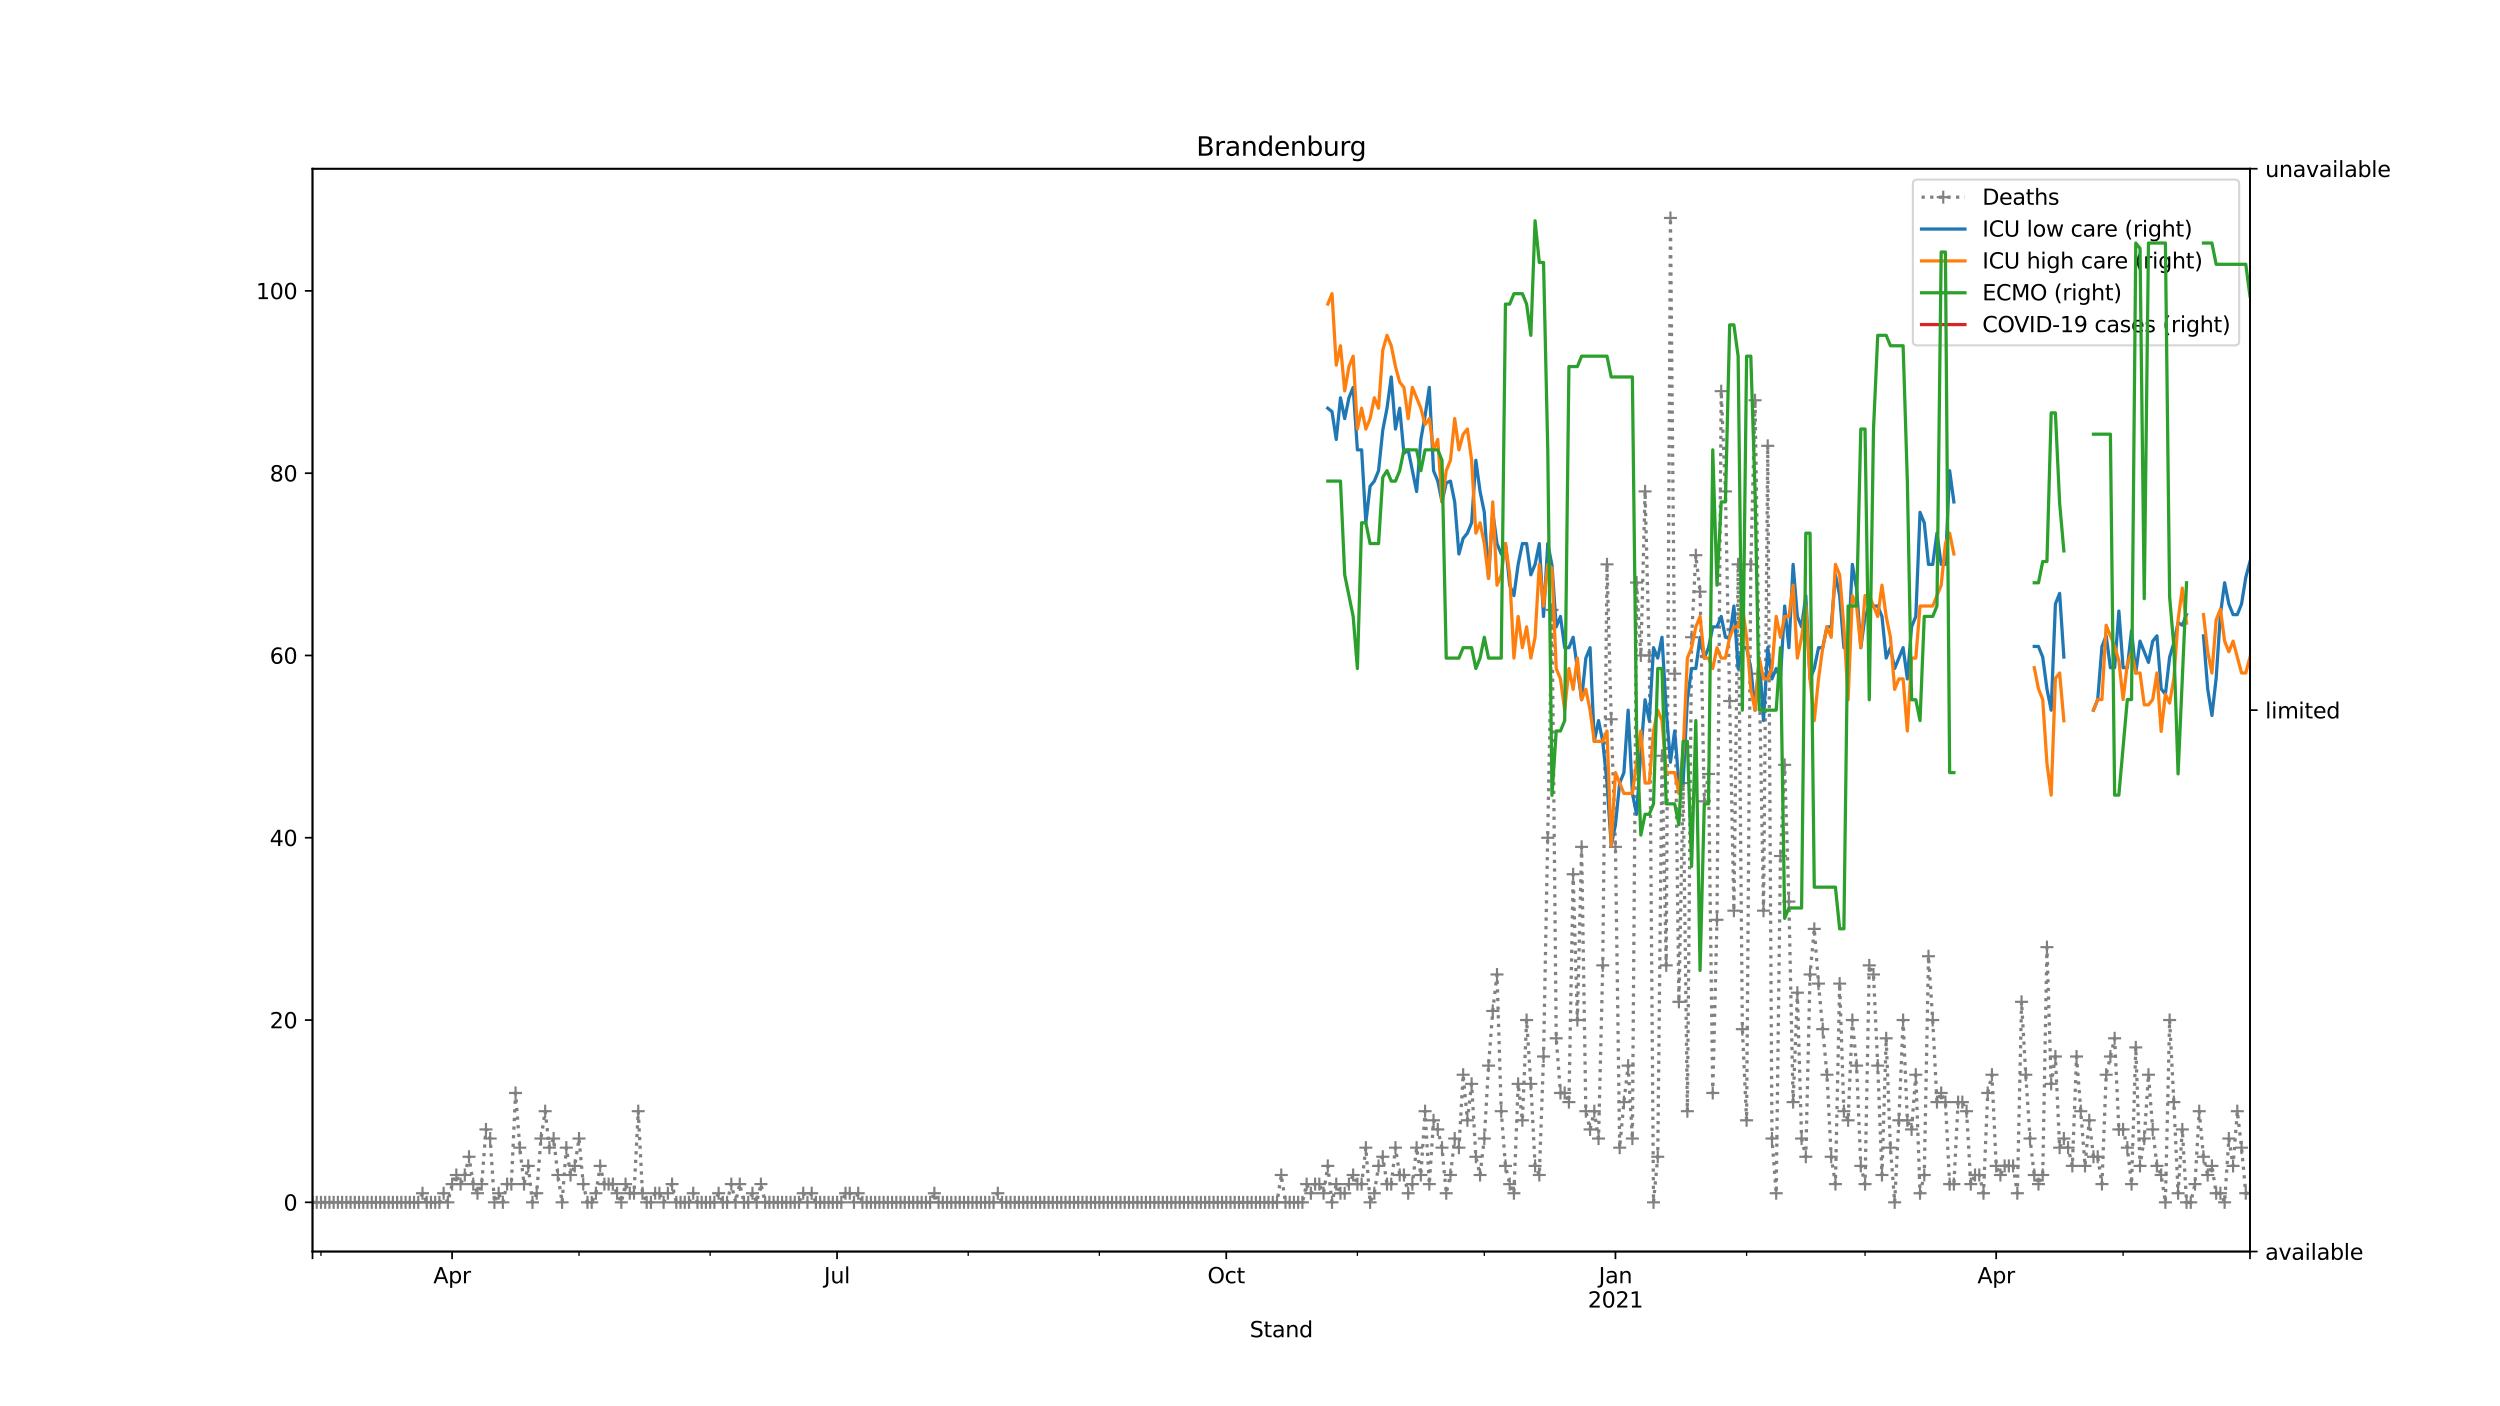 <?xml version="1.0" encoding="utf-8" standalone="no"?>
<!DOCTYPE svg PUBLIC "-//W3C//DTD SVG 1.1//EN"
  "http://www.w3.org/Graphics/SVG/1.1/DTD/svg11.dtd">
<svg height="648pt" version="1.1" viewBox="0 0 1152 648" width="1152pt" xmlns="http://www.w3.org/2000/svg" xmlns:xlink="http://www.w3.org/1999/xlink">
 <defs>
  <style type="text/css">*{stroke-linecap:butt;stroke-linejoin:round;}</style>
 </defs>
 <g id="figure_1">
  <g id="patch_1">
   <path d="M 0 648 
L 1152 648 
L 1152 0 
L 0 0 
z
" style="fill:#ffffff;"/>
  </g>
  <g id="axes_1">
   <g id="patch_2">
    <path d="M 144 576.72 
L 1036.8 576.72 
L 1036.8 77.76 
L 144 77.76 
z
" style="fill:#ffffff;"/>
   </g>
   <g id="matplotlib.axis_1">
    <g id="xtick_1">
     <g id="line2d_1">
      <defs>
       <path d="M 0 0 
L 0 3.5 
" id="m1a453921ec" style="stroke:#000000;stroke-width:0.8;"/>
      </defs>
      <g>
       <use style="stroke:#000000;stroke-width:0.8;" x="144" xlink:href="#m1a453921ec" y="576.72"/>
      </g>
     </g>
    </g>
    <g id="xtick_2">
     <g id="line2d_2">
      <g>
       <use style="stroke:#000000;stroke-width:0.8;" x="208.328" xlink:href="#m1a453921ec" y="576.72"/>
      </g>
     </g>
     <g id="text_1">
      <!-- Apr -->
      <g transform="translate(199.678 591.318)scale(0.1 -0.1)">
       <defs>
        <path d="M 2188 4044 
L 1331 1722 
L 3047 1722 
L 2188 4044 
z
M 1831 4666 
L 2547 4666 
L 4325 0 
L 3669 0 
L 3244 1197 
L 1141 1197 
L 716 0 
L 50 0 
L 1831 4666 
z
" id="DejaVuSans-41" transform="scale(0.016)"/>
        <path d="M 1159 525 
L 1159 -1331 
L 581 -1331 
L 581 3500 
L 1159 3500 
L 1159 2969 
Q 1341 3281 1617 3432 
Q 1894 3584 2278 3584 
Q 2916 3584 3314 3078 
Q 3713 2572 3713 1747 
Q 3713 922 3314 415 
Q 2916 -91 2278 -91 
Q 1894 -91 1617 61 
Q 1341 213 1159 525 
z
M 3116 1747 
Q 3116 2381 2855 2742 
Q 2594 3103 2138 3103 
Q 1681 3103 1420 2742 
Q 1159 2381 1159 1747 
Q 1159 1113 1420 752 
Q 1681 391 2138 391 
Q 2594 391 2855 752 
Q 3116 1113 3116 1747 
z
" id="DejaVuSans-70" transform="scale(0.016)"/>
        <path d="M 2631 2963 
Q 2534 3019 2420 3045 
Q 2306 3072 2169 3072 
Q 1681 3072 1420 2755 
Q 1159 2438 1159 1844 
L 1159 0 
L 581 0 
L 581 3500 
L 1159 3500 
L 1159 2956 
Q 1341 3275 1631 3429 
Q 1922 3584 2338 3584 
Q 2397 3584 2469 3576 
Q 2541 3569 2628 3553 
L 2631 2963 
z
" id="DejaVuSans-72" transform="scale(0.016)"/>
       </defs>
       <use xlink:href="#DejaVuSans-41"/>
       <use x="68.408" xlink:href="#DejaVuSans-70"/>
       <use x="131.885" xlink:href="#DejaVuSans-72"/>
      </g>
     </g>
    </g>
    <g id="xtick_3">
     <g id="line2d_3">
      <g>
       <use style="stroke:#000000;stroke-width:0.8;" x="385.719" xlink:href="#m1a453921ec" y="576.72"/>
      </g>
     </g>
     <g id="text_2">
      <!-- Jul -->
      <g transform="translate(379.686 591.318)scale(0.1 -0.1)">
       <defs>
        <path d="M 628 4666 
L 1259 4666 
L 1259 325 
Q 1259 -519 939 -900 
Q 619 -1281 -91 -1281 
L -331 -1281 
L -331 -750 
L -134 -750 
Q 284 -750 456 -515 
Q 628 -281 628 325 
L 628 4666 
z
" id="DejaVuSans-4a" transform="scale(0.016)"/>
        <path d="M 544 1381 
L 544 3500 
L 1119 3500 
L 1119 1403 
Q 1119 906 1312 657 
Q 1506 409 1894 409 
Q 2359 409 2629 706 
Q 2900 1003 2900 1516 
L 2900 3500 
L 3475 3500 
L 3475 0 
L 2900 0 
L 2900 538 
Q 2691 219 2414 64 
Q 2138 -91 1772 -91 
Q 1169 -91 856 284 
Q 544 659 544 1381 
z
M 1991 3584 
L 1991 3584 
z
" id="DejaVuSans-75" transform="scale(0.016)"/>
        <path d="M 603 4863 
L 1178 4863 
L 1178 0 
L 603 0 
L 603 4863 
z
" id="DejaVuSans-6c" transform="scale(0.016)"/>
       </defs>
       <use xlink:href="#DejaVuSans-4a"/>
       <use x="29.492" xlink:href="#DejaVuSans-75"/>
       <use x="92.871" xlink:href="#DejaVuSans-6c"/>
      </g>
     </g>
    </g>
    <g id="xtick_4">
     <g id="line2d_4">
      <g>
       <use style="stroke:#000000;stroke-width:0.8;" x="565.059" xlink:href="#m1a453921ec" y="576.72"/>
      </g>
     </g>
     <g id="text_3">
      <!-- Oct -->
      <g transform="translate(556.413 591.318)scale(0.1 -0.1)">
       <defs>
        <path d="M 2522 4238 
Q 1834 4238 1429 3725 
Q 1025 3213 1025 2328 
Q 1025 1447 1429 934 
Q 1834 422 2522 422 
Q 3209 422 3611 934 
Q 4013 1447 4013 2328 
Q 4013 3213 3611 3725 
Q 3209 4238 2522 4238 
z
M 2522 4750 
Q 3503 4750 4090 4092 
Q 4678 3434 4678 2328 
Q 4678 1225 4090 567 
Q 3503 -91 2522 -91 
Q 1538 -91 948 565 
Q 359 1222 359 2328 
Q 359 3434 948 4092 
Q 1538 4750 2522 4750 
z
" id="DejaVuSans-4f" transform="scale(0.016)"/>
        <path d="M 3122 3366 
L 3122 2828 
Q 2878 2963 2633 3030 
Q 2388 3097 2138 3097 
Q 1578 3097 1268 2742 
Q 959 2388 959 1747 
Q 959 1106 1268 751 
Q 1578 397 2138 397 
Q 2388 397 2633 464 
Q 2878 531 3122 666 
L 3122 134 
Q 2881 22 2623 -34 
Q 2366 -91 2075 -91 
Q 1284 -91 818 406 
Q 353 903 353 1747 
Q 353 2603 823 3093 
Q 1294 3584 2113 3584 
Q 2378 3584 2631 3529 
Q 2884 3475 3122 3366 
z
" id="DejaVuSans-63" transform="scale(0.016)"/>
        <path d="M 1172 4494 
L 1172 3500 
L 2356 3500 
L 2356 3053 
L 1172 3053 
L 1172 1153 
Q 1172 725 1289 603 
Q 1406 481 1766 481 
L 2356 481 
L 2356 0 
L 1766 0 
Q 1100 0 847 248 
Q 594 497 594 1153 
L 594 3053 
L 172 3053 
L 172 3500 
L 594 3500 
L 594 4494 
L 1172 4494 
z
" id="DejaVuSans-74" transform="scale(0.016)"/>
       </defs>
       <use xlink:href="#DejaVuSans-4f"/>
       <use x="78.711" xlink:href="#DejaVuSans-63"/>
       <use x="133.691" xlink:href="#DejaVuSans-74"/>
      </g>
     </g>
    </g>
    <g id="xtick_5">
     <g id="line2d_5">
      <g>
       <use style="stroke:#000000;stroke-width:0.8;" x="744.398" xlink:href="#m1a453921ec" y="576.72"/>
      </g>
     </g>
     <g id="text_4">
      <!-- Jan -->
      <g transform="translate(736.69 591.318)scale(0.1 -0.1)">
       <defs>
        <path d="M 2194 1759 
Q 1497 1759 1228 1600 
Q 959 1441 959 1056 
Q 959 750 1161 570 
Q 1363 391 1709 391 
Q 2188 391 2477 730 
Q 2766 1069 2766 1631 
L 2766 1759 
L 2194 1759 
z
M 3341 1997 
L 3341 0 
L 2766 0 
L 2766 531 
Q 2569 213 2275 61 
Q 1981 -91 1556 -91 
Q 1019 -91 701 211 
Q 384 513 384 1019 
Q 384 1609 779 1909 
Q 1175 2209 1959 2209 
L 2766 2209 
L 2766 2266 
Q 2766 2663 2505 2880 
Q 2244 3097 1772 3097 
Q 1472 3097 1187 3025 
Q 903 2953 641 2809 
L 641 3341 
Q 956 3463 1253 3523 
Q 1550 3584 1831 3584 
Q 2591 3584 2966 3190 
Q 3341 2797 3341 1997 
z
" id="DejaVuSans-61" transform="scale(0.016)"/>
        <path d="M 3513 2113 
L 3513 0 
L 2938 0 
L 2938 2094 
Q 2938 2591 2744 2837 
Q 2550 3084 2163 3084 
Q 1697 3084 1428 2787 
Q 1159 2491 1159 1978 
L 1159 0 
L 581 0 
L 581 3500 
L 1159 3500 
L 1159 2956 
Q 1366 3272 1645 3428 
Q 1925 3584 2291 3584 
Q 2894 3584 3203 3211 
Q 3513 2838 3513 2113 
z
" id="DejaVuSans-6e" transform="scale(0.016)"/>
       </defs>
       <use xlink:href="#DejaVuSans-4a"/>
       <use x="29.492" xlink:href="#DejaVuSans-61"/>
       <use x="90.771" xlink:href="#DejaVuSans-6e"/>
      </g>
      <!-- 2021 -->
      <g transform="translate(731.673 602.516)scale(0.1 -0.1)">
       <defs>
        <path d="M 1228 531 
L 3431 531 
L 3431 0 
L 469 0 
L 469 531 
Q 828 903 1448 1529 
Q 2069 2156 2228 2338 
Q 2531 2678 2651 2914 
Q 2772 3150 2772 3378 
Q 2772 3750 2511 3984 
Q 2250 4219 1831 4219 
Q 1534 4219 1204 4116 
Q 875 4013 500 3803 
L 500 4441 
Q 881 4594 1212 4672 
Q 1544 4750 1819 4750 
Q 2544 4750 2975 4387 
Q 3406 4025 3406 3419 
Q 3406 3131 3298 2873 
Q 3191 2616 2906 2266 
Q 2828 2175 2409 1742 
Q 1991 1309 1228 531 
z
" id="DejaVuSans-32" transform="scale(0.016)"/>
        <path d="M 2034 4250 
Q 1547 4250 1301 3770 
Q 1056 3291 1056 2328 
Q 1056 1369 1301 889 
Q 1547 409 2034 409 
Q 2525 409 2770 889 
Q 3016 1369 3016 2328 
Q 3016 3291 2770 3770 
Q 2525 4250 2034 4250 
z
M 2034 4750 
Q 2819 4750 3233 4129 
Q 3647 3509 3647 2328 
Q 3647 1150 3233 529 
Q 2819 -91 2034 -91 
Q 1250 -91 836 529 
Q 422 1150 422 2328 
Q 422 3509 836 4129 
Q 1250 4750 2034 4750 
z
" id="DejaVuSans-30" transform="scale(0.016)"/>
        <path d="M 794 531 
L 1825 531 
L 1825 4091 
L 703 3866 
L 703 4441 
L 1819 4666 
L 2450 4666 
L 2450 531 
L 3481 531 
L 3481 0 
L 794 0 
L 794 531 
z
" id="DejaVuSans-31" transform="scale(0.016)"/>
       </defs>
       <use xlink:href="#DejaVuSans-32"/>
       <use x="63.623" xlink:href="#DejaVuSans-30"/>
       <use x="127.246" xlink:href="#DejaVuSans-32"/>
       <use x="190.869" xlink:href="#DejaVuSans-31"/>
      </g>
     </g>
    </g>
    <g id="xtick_6">
     <g id="line2d_6">
      <g>
       <use style="stroke:#000000;stroke-width:0.8;" x="919.839" xlink:href="#m1a453921ec" y="576.72"/>
      </g>
     </g>
     <g id="text_5">
      <!-- Apr -->
      <g transform="translate(911.189 591.318)scale(0.1 -0.1)">
       <use xlink:href="#DejaVuSans-41"/>
       <use x="68.408" xlink:href="#DejaVuSans-70"/>
       <use x="131.885" xlink:href="#DejaVuSans-72"/>
      </g>
     </g>
    </g>
    <g id="xtick_7">
     <g id="line2d_7">
      <g>
       <use style="stroke:#000000;stroke-width:0.8;" x="1036.8" xlink:href="#m1a453921ec" y="576.72"/>
      </g>
     </g>
    </g>
    <g id="xtick_8">
     <g id="line2d_8">
      <defs>
       <path d="M 0 0 
L 0 2 
" id="m13a1a845e2" style="stroke:#000000;stroke-width:0.6;"/>
      </defs>
      <g>
       <use style="stroke:#000000;stroke-width:0.6;" x="147.899" xlink:href="#m13a1a845e2" y="576.72"/>
      </g>
     </g>
    </g>
    <g id="xtick_9">
     <g id="line2d_9">
      <g>
       <use style="stroke:#000000;stroke-width:0.6;" x="266.809" xlink:href="#m13a1a845e2" y="576.72"/>
      </g>
     </g>
    </g>
    <g id="xtick_10">
     <g id="line2d_10">
      <g>
       <use style="stroke:#000000;stroke-width:0.6;" x="327.238" xlink:href="#m13a1a845e2" y="576.72"/>
      </g>
     </g>
    </g>
    <g id="xtick_11">
     <g id="line2d_11">
      <g>
       <use style="stroke:#000000;stroke-width:0.6;" x="446.148" xlink:href="#m13a1a845e2" y="576.72"/>
      </g>
     </g>
    </g>
    <g id="xtick_12">
     <g id="line2d_12">
      <g>
       <use style="stroke:#000000;stroke-width:0.6;" x="506.578" xlink:href="#m13a1a845e2" y="576.72"/>
      </g>
     </g>
    </g>
    <g id="xtick_13">
     <g id="line2d_13">
      <g>
       <use style="stroke:#000000;stroke-width:0.6;" x="625.488" xlink:href="#m13a1a845e2" y="576.72"/>
      </g>
     </g>
    </g>
    <g id="xtick_14">
     <g id="line2d_14">
      <g>
       <use style="stroke:#000000;stroke-width:0.6;" x="683.969" xlink:href="#m13a1a845e2" y="576.72"/>
      </g>
     </g>
    </g>
    <g id="xtick_15">
     <g id="line2d_15">
      <g>
       <use style="stroke:#000000;stroke-width:0.6;" x="804.828" xlink:href="#m13a1a845e2" y="576.72"/>
      </g>
     </g>
    </g>
    <g id="xtick_16">
     <g id="line2d_16">
      <g>
       <use style="stroke:#000000;stroke-width:0.6;" x="859.41" xlink:href="#m13a1a845e2" y="576.72"/>
      </g>
     </g>
    </g>
    <g id="xtick_17">
     <g id="line2d_17">
      <g>
       <use style="stroke:#000000;stroke-width:0.6;" x="978.32" xlink:href="#m13a1a845e2" y="576.72"/>
      </g>
     </g>
    </g>
    <g id="text_6">
     <!-- Stand -->
     <g transform="translate(575.859 616.194)scale(0.1 -0.1)">
      <defs>
       <path d="M 3425 4513 
L 3425 3897 
Q 3066 4069 2747 4153 
Q 2428 4238 2131 4238 
Q 1616 4238 1336 4038 
Q 1056 3838 1056 3469 
Q 1056 3159 1242 3001 
Q 1428 2844 1947 2747 
L 2328 2669 
Q 3034 2534 3370 2195 
Q 3706 1856 3706 1288 
Q 3706 609 3251 259 
Q 2797 -91 1919 -91 
Q 1588 -91 1214 -16 
Q 841 59 441 206 
L 441 856 
Q 825 641 1194 531 
Q 1563 422 1919 422 
Q 2459 422 2753 634 
Q 3047 847 3047 1241 
Q 3047 1584 2836 1778 
Q 2625 1972 2144 2069 
L 1759 2144 
Q 1053 2284 737 2584 
Q 422 2884 422 3419 
Q 422 4038 858 4394 
Q 1294 4750 2059 4750 
Q 2388 4750 2728 4690 
Q 3069 4631 3425 4513 
z
" id="DejaVuSans-53" transform="scale(0.016)"/>
       <path d="M 2906 2969 
L 2906 4863 
L 3481 4863 
L 3481 0 
L 2906 0 
L 2906 525 
Q 2725 213 2448 61 
Q 2172 -91 1784 -91 
Q 1150 -91 751 415 
Q 353 922 353 1747 
Q 353 2572 751 3078 
Q 1150 3584 1784 3584 
Q 2172 3584 2448 3432 
Q 2725 3281 2906 2969 
z
M 947 1747 
Q 947 1113 1208 752 
Q 1469 391 1925 391 
Q 2381 391 2643 752 
Q 2906 1113 2906 1747 
Q 2906 2381 2643 2742 
Q 2381 3103 1925 3103 
Q 1469 3103 1208 2742 
Q 947 2381 947 1747 
z
" id="DejaVuSans-64" transform="scale(0.016)"/>
      </defs>
      <use xlink:href="#DejaVuSans-53"/>
      <use x="63.477" xlink:href="#DejaVuSans-74"/>
      <use x="102.686" xlink:href="#DejaVuSans-61"/>
      <use x="163.965" xlink:href="#DejaVuSans-6e"/>
      <use x="227.344" xlink:href="#DejaVuSans-64"/>
     </g>
    </g>
   </g>
   <g id="matplotlib.axis_2">
    <g id="ytick_1">
     <g id="line2d_18">
      <defs>
       <path d="M 0 0 
L -3.5 0 
" id="m26c73b9816" style="stroke:#000000;stroke-width:0.8;"/>
      </defs>
      <g>
       <use style="stroke:#000000;stroke-width:0.8;" x="144" xlink:href="#m26c73b9816" y="554.04"/>
      </g>
     </g>
     <g id="text_7">
      <!-- 0 -->
      <g transform="translate(130.637 557.839)scale(0.1 -0.1)">
       <use xlink:href="#DejaVuSans-30"/>
      </g>
     </g>
    </g>
    <g id="ytick_2">
     <g id="line2d_19">
      <g>
       <use style="stroke:#000000;stroke-width:0.8;" x="144" xlink:href="#m26c73b9816" y="470.04"/>
      </g>
     </g>
     <g id="text_8">
      <!-- 20 -->
      <g transform="translate(124.275 473.839)scale(0.1 -0.1)">
       <use xlink:href="#DejaVuSans-32"/>
       <use x="63.623" xlink:href="#DejaVuSans-30"/>
      </g>
     </g>
    </g>
    <g id="ytick_3">
     <g id="line2d_20">
      <g>
       <use style="stroke:#000000;stroke-width:0.8;" x="144" xlink:href="#m26c73b9816" y="386.04"/>
      </g>
     </g>
     <g id="text_9">
      <!-- 40 -->
      <g transform="translate(124.275 389.839)scale(0.1 -0.1)">
       <defs>
        <path d="M 2419 4116 
L 825 1625 
L 2419 1625 
L 2419 4116 
z
M 2253 4666 
L 3047 4666 
L 3047 1625 
L 3713 1625 
L 3713 1100 
L 3047 1100 
L 3047 0 
L 2419 0 
L 2419 1100 
L 313 1100 
L 313 1709 
L 2253 4666 
z
" id="DejaVuSans-34" transform="scale(0.016)"/>
       </defs>
       <use xlink:href="#DejaVuSans-34"/>
       <use x="63.623" xlink:href="#DejaVuSans-30"/>
      </g>
     </g>
    </g>
    <g id="ytick_4">
     <g id="line2d_21">
      <g>
       <use style="stroke:#000000;stroke-width:0.8;" x="144" xlink:href="#m26c73b9816" y="302.04"/>
      </g>
     </g>
     <g id="text_10">
      <!-- 60 -->
      <g transform="translate(124.275 305.839)scale(0.1 -0.1)">
       <defs>
        <path d="M 2113 2584 
Q 1688 2584 1439 2293 
Q 1191 2003 1191 1497 
Q 1191 994 1439 701 
Q 1688 409 2113 409 
Q 2538 409 2786 701 
Q 3034 994 3034 1497 
Q 3034 2003 2786 2293 
Q 2538 2584 2113 2584 
z
M 3366 4563 
L 3366 3988 
Q 3128 4100 2886 4159 
Q 2644 4219 2406 4219 
Q 1781 4219 1451 3797 
Q 1122 3375 1075 2522 
Q 1259 2794 1537 2939 
Q 1816 3084 2150 3084 
Q 2853 3084 3261 2657 
Q 3669 2231 3669 1497 
Q 3669 778 3244 343 
Q 2819 -91 2113 -91 
Q 1303 -91 875 529 
Q 447 1150 447 2328 
Q 447 3434 972 4092 
Q 1497 4750 2381 4750 
Q 2619 4750 2861 4703 
Q 3103 4656 3366 4563 
z
" id="DejaVuSans-36" transform="scale(0.016)"/>
       </defs>
       <use xlink:href="#DejaVuSans-36"/>
       <use x="63.623" xlink:href="#DejaVuSans-30"/>
      </g>
     </g>
    </g>
    <g id="ytick_5">
     <g id="line2d_22">
      <g>
       <use style="stroke:#000000;stroke-width:0.8;" x="144" xlink:href="#m26c73b9816" y="218.04"/>
      </g>
     </g>
     <g id="text_11">
      <!-- 80 -->
      <g transform="translate(124.275 221.839)scale(0.1 -0.1)">
       <defs>
        <path d="M 2034 2216 
Q 1584 2216 1326 1975 
Q 1069 1734 1069 1313 
Q 1069 891 1326 650 
Q 1584 409 2034 409 
Q 2484 409 2743 651 
Q 3003 894 3003 1313 
Q 3003 1734 2745 1975 
Q 2488 2216 2034 2216 
z
M 1403 2484 
Q 997 2584 770 2862 
Q 544 3141 544 3541 
Q 544 4100 942 4425 
Q 1341 4750 2034 4750 
Q 2731 4750 3128 4425 
Q 3525 4100 3525 3541 
Q 3525 3141 3298 2862 
Q 3072 2584 2669 2484 
Q 3125 2378 3379 2068 
Q 3634 1759 3634 1313 
Q 3634 634 3220 271 
Q 2806 -91 2034 -91 
Q 1263 -91 848 271 
Q 434 634 434 1313 
Q 434 1759 690 2068 
Q 947 2378 1403 2484 
z
M 1172 3481 
Q 1172 3119 1398 2916 
Q 1625 2713 2034 2713 
Q 2441 2713 2670 2916 
Q 2900 3119 2900 3481 
Q 2900 3844 2670 4047 
Q 2441 4250 2034 4250 
Q 1625 4250 1398 4047 
Q 1172 3844 1172 3481 
z
" id="DejaVuSans-38" transform="scale(0.016)"/>
       </defs>
       <use xlink:href="#DejaVuSans-38"/>
       <use x="63.623" xlink:href="#DejaVuSans-30"/>
      </g>
     </g>
    </g>
    <g id="ytick_6">
     <g id="line2d_23">
      <g>
       <use style="stroke:#000000;stroke-width:0.8;" x="144" xlink:href="#m26c73b9816" y="134.04"/>
      </g>
     </g>
     <g id="text_12">
      <!-- 100 -->
      <g transform="translate(117.912 137.839)scale(0.1 -0.1)">
       <use xlink:href="#DejaVuSans-31"/>
       <use x="63.623" xlink:href="#DejaVuSans-30"/>
       <use x="127.246" xlink:href="#DejaVuSans-30"/>
      </g>
     </g>
    </g>
   </g>
   <g id="line2d_24">
    <path clip-path="url(#pdeecb25597)" d="M 144 554.04 
L 192.734 554.04 
L 194.683 549.84 
L 196.632 554.04 
L 202.48 554.04 
L 204.43 549.84 
L 206.379 554.04 
L 208.328 545.64 
L 210.278 541.44 
L 212.227 545.64 
L 214.176 541.44 
L 216.126 533.04 
L 218.075 545.64 
L 220.024 549.84 
L 221.974 545.64 
L 223.923 520.44 
L 225.872 524.64 
L 227.822 554.04 
L 229.771 549.84 
L 231.721 554.04 
L 233.67 545.64 
L 235.619 545.64 
L 237.569 503.64 
L 239.518 528.84 
L 241.467 545.64 
L 243.417 537.24 
L 245.366 554.04 
L 247.315 549.84 
L 249.265 524.64 
L 251.214 512.04 
L 253.163 528.84 
L 255.113 524.64 
L 257.062 541.44 
L 259.011 554.04 
L 260.961 528.84 
L 262.91 541.44 
L 264.859 537.24 
L 266.809 524.64 
L 268.758 545.64 
L 270.707 554.04 
L 272.657 554.04 
L 274.606 549.84 
L 276.555 537.24 
L 278.505 545.64 
L 282.403 545.64 
L 286.302 554.04 
L 288.252 545.64 
L 290.201 549.84 
L 292.15 549.84 
L 294.1 512.04 
L 296.049 549.84 
L 297.998 554.04 
L 299.948 554.04 
L 301.897 549.84 
L 303.846 549.84 
L 305.796 554.04 
L 309.694 545.64 
L 311.644 554.04 
L 317.492 554.04 
L 319.441 549.84 
L 321.39 554.04 
L 329.188 554.04 
L 331.137 549.84 
L 333.086 554.04 
L 335.036 554.04 
L 336.985 545.64 
L 338.934 554.04 
L 340.884 545.64 
L 342.833 554.04 
L 344.783 554.04 
L 346.732 549.84 
L 348.681 554.04 
L 350.631 545.64 
L 352.58 554.04 
L 368.175 554.04 
L 370.124 549.84 
L 372.073 554.04 
L 374.023 549.84 
L 375.972 554.04 
L 387.668 554.04 
L 389.617 549.84 
L 391.567 549.84 
L 393.516 554.04 
L 395.466 549.84 
L 397.415 554.04 
L 428.604 554.04 
L 430.554 549.84 
L 432.503 554.04 
L 457.845 554.04 
L 459.794 549.84 
L 461.743 554.04 
L 588.451 554.04 
L 590.4 541.44 
L 592.349 554.04 
L 600.147 554.04 
L 602.096 545.64 
L 604.045 549.84 
L 605.995 545.64 
L 607.944 545.64 
L 609.893 549.84 
L 611.843 537.24 
L 613.792 554.04 
L 615.741 545.64 
L 617.691 549.84 
L 619.64 549.84 
L 623.539 541.44 
L 625.488 545.64 
L 627.438 545.64 
L 629.387 528.84 
L 631.336 554.04 
L 633.286 549.84 
L 635.235 537.24 
L 637.184 533.04 
L 639.134 545.64 
L 641.083 545.64 
L 643.032 528.84 
L 644.982 541.44 
L 646.931 541.44 
L 648.88 549.84 
L 650.83 545.64 
L 652.779 528.84 
L 654.728 541.44 
L 656.678 512.04 
L 658.627 545.64 
L 660.576 516.24 
L 662.526 520.44 
L 664.475 528.84 
L 666.424 549.84 
L 668.374 541.44 
L 670.323 524.64 
L 672.272 528.84 
L 674.222 495.24 
L 676.171 516.24 
L 678.121 499.44 
L 680.07 533.04 
L 682.019 541.44 
L 683.969 524.64 
L 685.918 491.04 
L 687.867 465.84 
L 689.817 449.04 
L 691.766 512.04 
L 693.715 537.24 
L 695.665 545.64 
L 697.614 549.84 
L 699.563 499.44 
L 701.513 516.24 
L 703.462 470.04 
L 705.411 499.44 
L 707.361 537.24 
L 709.31 541.44 
L 711.259 486.84 
L 715.158 281.04 
L 717.107 478.44 
L 719.057 503.64 
L 721.006 503.64 
L 722.955 507.84 
L 724.905 402.84 
L 726.854 470.04 
L 728.803 390.24 
L 730.753 512.04 
L 732.702 520.44 
L 734.652 512.04 
L 736.601 524.64 
L 738.55 444.84 
L 740.5 260.04 
L 742.449 331.44 
L 744.398 390.24 
L 746.348 528.84 
L 748.297 507.84 
L 750.246 491.04 
L 752.196 524.64 
L 754.145 268.44 
L 756.094 302.04 
L 758.044 226.44 
L 759.993 302.04 
L 761.942 554.04 
L 763.892 533.04 
L 765.841 348.24 
L 767.79 444.84 
L 769.74 100.44 
L 771.689 310.44 
L 773.638 461.64 
L 775.588 360.84 
L 777.537 512.04 
L 779.486 293.64 
L 781.436 255.84 
L 783.385 272.64 
L 785.334 369.24 
L 787.284 356.64 
L 789.233 503.64 
L 791.183 423.84 
L 793.132 180.24 
L 795.081 226.44 
L 798.98 419.64 
L 800.929 260.04 
L 802.879 474.24 
L 804.828 516.24 
L 806.777 260.04 
L 808.727 184.44 
L 810.676 310.44 
L 812.625 419.64 
L 814.575 205.44 
L 816.524 524.64 
L 818.473 549.84 
L 820.423 394.44 
L 822.372 352.44 
L 824.321 415.44 
L 826.271 507.84 
L 828.22 457.44 
L 830.169 524.64 
L 832.119 533.04 
L 834.068 449.04 
L 836.017 428.04 
L 837.967 453.24 
L 841.866 495.24 
L 843.815 533.04 
L 845.764 545.64 
L 847.714 453.24 
L 849.663 512.04 
L 851.612 516.24 
L 853.562 470.04 
L 855.511 491.04 
L 857.46 537.24 
L 859.41 545.64 
L 861.359 444.84 
L 863.308 449.04 
L 865.258 491.04 
L 867.207 541.44 
L 869.156 478.44 
L 871.106 528.84 
L 873.055 554.04 
L 875.004 516.24 
L 876.954 470.04 
L 878.903 516.24 
L 880.852 520.44 
L 882.802 495.24 
L 884.751 549.84 
L 886.7 541.44 
L 888.65 440.64 
L 890.599 470.04 
L 892.548 507.84 
L 894.498 503.64 
L 896.447 507.84 
L 898.397 545.64 
L 900.346 545.64 
L 902.295 507.84 
L 904.245 507.84 
L 906.194 512.04 
L 908.143 545.64 
L 910.093 541.44 
L 912.042 541.44 
L 913.991 549.84 
L 915.941 503.64 
L 917.89 495.24 
L 919.839 537.24 
L 921.789 541.44 
L 923.738 537.24 
L 927.637 537.24 
L 929.586 549.84 
L 931.535 461.64 
L 933.485 495.24 
L 935.434 524.64 
L 937.383 541.44 
L 939.333 545.64 
L 941.282 541.44 
L 943.231 436.44 
L 945.181 499.44 
L 947.13 486.84 
L 949.079 528.84 
L 951.029 524.64 
L 952.978 528.84 
L 954.928 537.24 
L 956.877 486.84 
L 960.776 537.24 
L 962.725 516.24 
L 964.674 533.04 
L 966.624 533.04 
L 968.573 545.64 
L 970.522 495.24 
L 974.421 478.44 
L 976.37 520.44 
L 978.32 520.44 
L 980.269 528.84 
L 982.218 545.64 
L 984.168 482.64 
L 986.117 537.24 
L 988.066 524.64 
L 990.016 495.24 
L 991.965 520.44 
L 993.914 537.24 
L 995.864 541.44 
L 997.813 554.04 
L 999.762 470.04 
L 1001.712 507.84 
L 1003.661 549.84 
L 1005.61 520.44 
L 1007.56 554.04 
L 1009.509 554.04 
L 1011.459 545.64 
L 1013.408 512.04 
L 1015.357 533.04 
L 1017.307 541.44 
L 1019.256 537.24 
L 1021.205 549.84 
L 1023.155 549.84 
L 1025.104 554.04 
L 1027.053 524.64 
L 1029.003 537.24 
L 1030.952 512.04 
L 1032.901 528.84 
L 1034.851 549.84 
L 1036.8 549.84 
L 1036.8 549.84 
" style="fill:none;stroke:#808080;stroke-dasharray:1.5,2.475;stroke-dashoffset:0;stroke-width:1.5;"/>
    <defs>
     <path d="M -3 0 
L 3 0 
M 0 3 
L 0 -3 
" id="m75d5c90a5b" style="stroke:#808080;"/>
    </defs>
    <g clip-path="url(#pdeecb25597)">
     <use style="fill:#808080;stroke:#808080;" x="144" xlink:href="#m75d5c90a5b" y="554.04"/>
     <use style="fill:#808080;stroke:#808080;" x="145.949" xlink:href="#m75d5c90a5b" y="554.04"/>
     <use style="fill:#808080;stroke:#808080;" x="147.899" xlink:href="#m75d5c90a5b" y="554.04"/>
     <use style="fill:#808080;stroke:#808080;" x="149.848" xlink:href="#m75d5c90a5b" y="554.04"/>
     <use style="fill:#808080;stroke:#808080;" x="151.797" xlink:href="#m75d5c90a5b" y="554.04"/>
     <use style="fill:#808080;stroke:#808080;" x="153.747" xlink:href="#m75d5c90a5b" y="554.04"/>
     <use style="fill:#808080;stroke:#808080;" x="155.696" xlink:href="#m75d5c90a5b" y="554.04"/>
     <use style="fill:#808080;stroke:#808080;" x="157.645" xlink:href="#m75d5c90a5b" y="554.04"/>
     <use style="fill:#808080;stroke:#808080;" x="159.595" xlink:href="#m75d5c90a5b" y="554.04"/>
     <use style="fill:#808080;stroke:#808080;" x="161.544" xlink:href="#m75d5c90a5b" y="554.04"/>
     <use style="fill:#808080;stroke:#808080;" x="163.493" xlink:href="#m75d5c90a5b" y="554.04"/>
     <use style="fill:#808080;stroke:#808080;" x="165.443" xlink:href="#m75d5c90a5b" y="554.04"/>
     <use style="fill:#808080;stroke:#808080;" x="167.392" xlink:href="#m75d5c90a5b" y="554.04"/>
     <use style="fill:#808080;stroke:#808080;" x="169.341" xlink:href="#m75d5c90a5b" y="554.04"/>
     <use style="fill:#808080;stroke:#808080;" x="171.291" xlink:href="#m75d5c90a5b" y="554.04"/>
     <use style="fill:#808080;stroke:#808080;" x="173.24" xlink:href="#m75d5c90a5b" y="554.04"/>
     <use style="fill:#808080;stroke:#808080;" x="175.19" xlink:href="#m75d5c90a5b" y="554.04"/>
     <use style="fill:#808080;stroke:#808080;" x="177.139" xlink:href="#m75d5c90a5b" y="554.04"/>
     <use style="fill:#808080;stroke:#808080;" x="179.088" xlink:href="#m75d5c90a5b" y="554.04"/>
     <use style="fill:#808080;stroke:#808080;" x="181.038" xlink:href="#m75d5c90a5b" y="554.04"/>
     <use style="fill:#808080;stroke:#808080;" x="182.987" xlink:href="#m75d5c90a5b" y="554.04"/>
     <use style="fill:#808080;stroke:#808080;" x="184.936" xlink:href="#m75d5c90a5b" y="554.04"/>
     <use style="fill:#808080;stroke:#808080;" x="186.886" xlink:href="#m75d5c90a5b" y="554.04"/>
     <use style="fill:#808080;stroke:#808080;" x="188.835" xlink:href="#m75d5c90a5b" y="554.04"/>
     <use style="fill:#808080;stroke:#808080;" x="190.784" xlink:href="#m75d5c90a5b" y="554.04"/>
     <use style="fill:#808080;stroke:#808080;" x="192.734" xlink:href="#m75d5c90a5b" y="554.04"/>
     <use style="fill:#808080;stroke:#808080;" x="194.683" xlink:href="#m75d5c90a5b" y="549.84"/>
     <use style="fill:#808080;stroke:#808080;" x="196.632" xlink:href="#m75d5c90a5b" y="554.04"/>
     <use style="fill:#808080;stroke:#808080;" x="198.582" xlink:href="#m75d5c90a5b" y="554.04"/>
     <use style="fill:#808080;stroke:#808080;" x="200.531" xlink:href="#m75d5c90a5b" y="554.04"/>
     <use style="fill:#808080;stroke:#808080;" x="202.48" xlink:href="#m75d5c90a5b" y="554.04"/>
     <use style="fill:#808080;stroke:#808080;" x="204.43" xlink:href="#m75d5c90a5b" y="549.84"/>
     <use style="fill:#808080;stroke:#808080;" x="206.379" xlink:href="#m75d5c90a5b" y="554.04"/>
     <use style="fill:#808080;stroke:#808080;" x="208.328" xlink:href="#m75d5c90a5b" y="545.64"/>
     <use style="fill:#808080;stroke:#808080;" x="210.278" xlink:href="#m75d5c90a5b" y="541.44"/>
     <use style="fill:#808080;stroke:#808080;" x="212.227" xlink:href="#m75d5c90a5b" y="545.64"/>
     <use style="fill:#808080;stroke:#808080;" x="214.176" xlink:href="#m75d5c90a5b" y="541.44"/>
     <use style="fill:#808080;stroke:#808080;" x="216.126" xlink:href="#m75d5c90a5b" y="533.04"/>
     <use style="fill:#808080;stroke:#808080;" x="218.075" xlink:href="#m75d5c90a5b" y="545.64"/>
     <use style="fill:#808080;stroke:#808080;" x="220.024" xlink:href="#m75d5c90a5b" y="549.84"/>
     <use style="fill:#808080;stroke:#808080;" x="221.974" xlink:href="#m75d5c90a5b" y="545.64"/>
     <use style="fill:#808080;stroke:#808080;" x="223.923" xlink:href="#m75d5c90a5b" y="520.44"/>
     <use style="fill:#808080;stroke:#808080;" x="225.872" xlink:href="#m75d5c90a5b" y="524.64"/>
     <use style="fill:#808080;stroke:#808080;" x="227.822" xlink:href="#m75d5c90a5b" y="554.04"/>
     <use style="fill:#808080;stroke:#808080;" x="229.771" xlink:href="#m75d5c90a5b" y="549.84"/>
     <use style="fill:#808080;stroke:#808080;" x="231.721" xlink:href="#m75d5c90a5b" y="554.04"/>
     <use style="fill:#808080;stroke:#808080;" x="233.67" xlink:href="#m75d5c90a5b" y="545.64"/>
     <use style="fill:#808080;stroke:#808080;" x="235.619" xlink:href="#m75d5c90a5b" y="545.64"/>
     <use style="fill:#808080;stroke:#808080;" x="237.569" xlink:href="#m75d5c90a5b" y="503.64"/>
     <use style="fill:#808080;stroke:#808080;" x="239.518" xlink:href="#m75d5c90a5b" y="528.84"/>
     <use style="fill:#808080;stroke:#808080;" x="241.467" xlink:href="#m75d5c90a5b" y="545.64"/>
     <use style="fill:#808080;stroke:#808080;" x="243.417" xlink:href="#m75d5c90a5b" y="537.24"/>
     <use style="fill:#808080;stroke:#808080;" x="245.366" xlink:href="#m75d5c90a5b" y="554.04"/>
     <use style="fill:#808080;stroke:#808080;" x="247.315" xlink:href="#m75d5c90a5b" y="549.84"/>
     <use style="fill:#808080;stroke:#808080;" x="249.265" xlink:href="#m75d5c90a5b" y="524.64"/>
     <use style="fill:#808080;stroke:#808080;" x="251.214" xlink:href="#m75d5c90a5b" y="512.04"/>
     <use style="fill:#808080;stroke:#808080;" x="253.163" xlink:href="#m75d5c90a5b" y="528.84"/>
     <use style="fill:#808080;stroke:#808080;" x="255.113" xlink:href="#m75d5c90a5b" y="524.64"/>
     <use style="fill:#808080;stroke:#808080;" x="257.062" xlink:href="#m75d5c90a5b" y="541.44"/>
     <use style="fill:#808080;stroke:#808080;" x="259.011" xlink:href="#m75d5c90a5b" y="554.04"/>
     <use style="fill:#808080;stroke:#808080;" x="260.961" xlink:href="#m75d5c90a5b" y="528.84"/>
     <use style="fill:#808080;stroke:#808080;" x="262.91" xlink:href="#m75d5c90a5b" y="541.44"/>
     <use style="fill:#808080;stroke:#808080;" x="264.859" xlink:href="#m75d5c90a5b" y="537.24"/>
     <use style="fill:#808080;stroke:#808080;" x="266.809" xlink:href="#m75d5c90a5b" y="524.64"/>
     <use style="fill:#808080;stroke:#808080;" x="268.758" xlink:href="#m75d5c90a5b" y="545.64"/>
     <use style="fill:#808080;stroke:#808080;" x="270.707" xlink:href="#m75d5c90a5b" y="554.04"/>
     <use style="fill:#808080;stroke:#808080;" x="272.657" xlink:href="#m75d5c90a5b" y="554.04"/>
     <use style="fill:#808080;stroke:#808080;" x="274.606" xlink:href="#m75d5c90a5b" y="549.84"/>
     <use style="fill:#808080;stroke:#808080;" x="276.555" xlink:href="#m75d5c90a5b" y="537.24"/>
     <use style="fill:#808080;stroke:#808080;" x="278.505" xlink:href="#m75d5c90a5b" y="545.64"/>
     <use style="fill:#808080;stroke:#808080;" x="280.454" xlink:href="#m75d5c90a5b" y="545.64"/>
     <use style="fill:#808080;stroke:#808080;" x="282.403" xlink:href="#m75d5c90a5b" y="545.64"/>
     <use style="fill:#808080;stroke:#808080;" x="284.353" xlink:href="#m75d5c90a5b" y="549.84"/>
     <use style="fill:#808080;stroke:#808080;" x="286.302" xlink:href="#m75d5c90a5b" y="554.04"/>
     <use style="fill:#808080;stroke:#808080;" x="288.252" xlink:href="#m75d5c90a5b" y="545.64"/>
     <use style="fill:#808080;stroke:#808080;" x="290.201" xlink:href="#m75d5c90a5b" y="549.84"/>
     <use style="fill:#808080;stroke:#808080;" x="292.15" xlink:href="#m75d5c90a5b" y="549.84"/>
     <use style="fill:#808080;stroke:#808080;" x="294.1" xlink:href="#m75d5c90a5b" y="512.04"/>
     <use style="fill:#808080;stroke:#808080;" x="296.049" xlink:href="#m75d5c90a5b" y="549.84"/>
     <use style="fill:#808080;stroke:#808080;" x="297.998" xlink:href="#m75d5c90a5b" y="554.04"/>
     <use style="fill:#808080;stroke:#808080;" x="299.948" xlink:href="#m75d5c90a5b" y="554.04"/>
     <use style="fill:#808080;stroke:#808080;" x="301.897" xlink:href="#m75d5c90a5b" y="549.84"/>
     <use style="fill:#808080;stroke:#808080;" x="303.846" xlink:href="#m75d5c90a5b" y="549.84"/>
     <use style="fill:#808080;stroke:#808080;" x="305.796" xlink:href="#m75d5c90a5b" y="554.04"/>
     <use style="fill:#808080;stroke:#808080;" x="307.745" xlink:href="#m75d5c90a5b" y="549.84"/>
     <use style="fill:#808080;stroke:#808080;" x="309.694" xlink:href="#m75d5c90a5b" y="545.64"/>
     <use style="fill:#808080;stroke:#808080;" x="311.644" xlink:href="#m75d5c90a5b" y="554.04"/>
     <use style="fill:#808080;stroke:#808080;" x="313.593" xlink:href="#m75d5c90a5b" y="554.04"/>
     <use style="fill:#808080;stroke:#808080;" x="315.542" xlink:href="#m75d5c90a5b" y="554.04"/>
     <use style="fill:#808080;stroke:#808080;" x="317.492" xlink:href="#m75d5c90a5b" y="554.04"/>
     <use style="fill:#808080;stroke:#808080;" x="319.441" xlink:href="#m75d5c90a5b" y="549.84"/>
     <use style="fill:#808080;stroke:#808080;" x="321.39" xlink:href="#m75d5c90a5b" y="554.04"/>
     <use style="fill:#808080;stroke:#808080;" x="323.34" xlink:href="#m75d5c90a5b" y="554.04"/>
     <use style="fill:#808080;stroke:#808080;" x="325.289" xlink:href="#m75d5c90a5b" y="554.04"/>
     <use style="fill:#808080;stroke:#808080;" x="327.238" xlink:href="#m75d5c90a5b" y="554.04"/>
     <use style="fill:#808080;stroke:#808080;" x="329.188" xlink:href="#m75d5c90a5b" y="554.04"/>
     <use style="fill:#808080;stroke:#808080;" x="331.137" xlink:href="#m75d5c90a5b" y="549.84"/>
     <use style="fill:#808080;stroke:#808080;" x="333.086" xlink:href="#m75d5c90a5b" y="554.04"/>
     <use style="fill:#808080;stroke:#808080;" x="335.036" xlink:href="#m75d5c90a5b" y="554.04"/>
     <use style="fill:#808080;stroke:#808080;" x="336.985" xlink:href="#m75d5c90a5b" y="545.64"/>
     <use style="fill:#808080;stroke:#808080;" x="338.934" xlink:href="#m75d5c90a5b" y="554.04"/>
     <use style="fill:#808080;stroke:#808080;" x="340.884" xlink:href="#m75d5c90a5b" y="545.64"/>
     <use style="fill:#808080;stroke:#808080;" x="342.833" xlink:href="#m75d5c90a5b" y="554.04"/>
     <use style="fill:#808080;stroke:#808080;" x="344.783" xlink:href="#m75d5c90a5b" y="554.04"/>
     <use style="fill:#808080;stroke:#808080;" x="346.732" xlink:href="#m75d5c90a5b" y="549.84"/>
     <use style="fill:#808080;stroke:#808080;" x="348.681" xlink:href="#m75d5c90a5b" y="554.04"/>
     <use style="fill:#808080;stroke:#808080;" x="350.631" xlink:href="#m75d5c90a5b" y="545.64"/>
     <use style="fill:#808080;stroke:#808080;" x="352.58" xlink:href="#m75d5c90a5b" y="554.04"/>
     <use style="fill:#808080;stroke:#808080;" x="354.529" xlink:href="#m75d5c90a5b" y="554.04"/>
     <use style="fill:#808080;stroke:#808080;" x="356.479" xlink:href="#m75d5c90a5b" y="554.04"/>
     <use style="fill:#808080;stroke:#808080;" x="358.428" xlink:href="#m75d5c90a5b" y="554.04"/>
     <use style="fill:#808080;stroke:#808080;" x="360.377" xlink:href="#m75d5c90a5b" y="554.04"/>
     <use style="fill:#808080;stroke:#808080;" x="362.327" xlink:href="#m75d5c90a5b" y="554.04"/>
     <use style="fill:#808080;stroke:#808080;" x="364.276" xlink:href="#m75d5c90a5b" y="554.04"/>
     <use style="fill:#808080;stroke:#808080;" x="366.225" xlink:href="#m75d5c90a5b" y="554.04"/>
     <use style="fill:#808080;stroke:#808080;" x="368.175" xlink:href="#m75d5c90a5b" y="554.04"/>
     <use style="fill:#808080;stroke:#808080;" x="370.124" xlink:href="#m75d5c90a5b" y="549.84"/>
     <use style="fill:#808080;stroke:#808080;" x="372.073" xlink:href="#m75d5c90a5b" y="554.04"/>
     <use style="fill:#808080;stroke:#808080;" x="374.023" xlink:href="#m75d5c90a5b" y="549.84"/>
     <use style="fill:#808080;stroke:#808080;" x="375.972" xlink:href="#m75d5c90a5b" y="554.04"/>
     <use style="fill:#808080;stroke:#808080;" x="377.921" xlink:href="#m75d5c90a5b" y="554.04"/>
     <use style="fill:#808080;stroke:#808080;" x="379.871" xlink:href="#m75d5c90a5b" y="554.04"/>
     <use style="fill:#808080;stroke:#808080;" x="381.82" xlink:href="#m75d5c90a5b" y="554.04"/>
     <use style="fill:#808080;stroke:#808080;" x="383.769" xlink:href="#m75d5c90a5b" y="554.04"/>
     <use style="fill:#808080;stroke:#808080;" x="385.719" xlink:href="#m75d5c90a5b" y="554.04"/>
     <use style="fill:#808080;stroke:#808080;" x="387.668" xlink:href="#m75d5c90a5b" y="554.04"/>
     <use style="fill:#808080;stroke:#808080;" x="389.617" xlink:href="#m75d5c90a5b" y="549.84"/>
     <use style="fill:#808080;stroke:#808080;" x="391.567" xlink:href="#m75d5c90a5b" y="549.84"/>
     <use style="fill:#808080;stroke:#808080;" x="393.516" xlink:href="#m75d5c90a5b" y="554.04"/>
     <use style="fill:#808080;stroke:#808080;" x="395.466" xlink:href="#m75d5c90a5b" y="549.84"/>
     <use style="fill:#808080;stroke:#808080;" x="397.415" xlink:href="#m75d5c90a5b" y="554.04"/>
     <use style="fill:#808080;stroke:#808080;" x="399.364" xlink:href="#m75d5c90a5b" y="554.04"/>
     <use style="fill:#808080;stroke:#808080;" x="401.314" xlink:href="#m75d5c90a5b" y="554.04"/>
     <use style="fill:#808080;stroke:#808080;" x="403.263" xlink:href="#m75d5c90a5b" y="554.04"/>
     <use style="fill:#808080;stroke:#808080;" x="405.212" xlink:href="#m75d5c90a5b" y="554.04"/>
     <use style="fill:#808080;stroke:#808080;" x="407.162" xlink:href="#m75d5c90a5b" y="554.04"/>
     <use style="fill:#808080;stroke:#808080;" x="409.111" xlink:href="#m75d5c90a5b" y="554.04"/>
     <use style="fill:#808080;stroke:#808080;" x="411.06" xlink:href="#m75d5c90a5b" y="554.04"/>
     <use style="fill:#808080;stroke:#808080;" x="413.01" xlink:href="#m75d5c90a5b" y="554.04"/>
     <use style="fill:#808080;stroke:#808080;" x="414.959" xlink:href="#m75d5c90a5b" y="554.04"/>
     <use style="fill:#808080;stroke:#808080;" x="416.908" xlink:href="#m75d5c90a5b" y="554.04"/>
     <use style="fill:#808080;stroke:#808080;" x="418.858" xlink:href="#m75d5c90a5b" y="554.04"/>
     <use style="fill:#808080;stroke:#808080;" x="420.807" xlink:href="#m75d5c90a5b" y="554.04"/>
     <use style="fill:#808080;stroke:#808080;" x="422.756" xlink:href="#m75d5c90a5b" y="554.04"/>
     <use style="fill:#808080;stroke:#808080;" x="424.706" xlink:href="#m75d5c90a5b" y="554.04"/>
     <use style="fill:#808080;stroke:#808080;" x="426.655" xlink:href="#m75d5c90a5b" y="554.04"/>
     <use style="fill:#808080;stroke:#808080;" x="428.604" xlink:href="#m75d5c90a5b" y="554.04"/>
     <use style="fill:#808080;stroke:#808080;" x="430.554" xlink:href="#m75d5c90a5b" y="549.84"/>
     <use style="fill:#808080;stroke:#808080;" x="432.503" xlink:href="#m75d5c90a5b" y="554.04"/>
     <use style="fill:#808080;stroke:#808080;" x="434.452" xlink:href="#m75d5c90a5b" y="554.04"/>
     <use style="fill:#808080;stroke:#808080;" x="436.402" xlink:href="#m75d5c90a5b" y="554.04"/>
     <use style="fill:#808080;stroke:#808080;" x="438.351" xlink:href="#m75d5c90a5b" y="554.04"/>
     <use style="fill:#808080;stroke:#808080;" x="440.3" xlink:href="#m75d5c90a5b" y="554.04"/>
     <use style="fill:#808080;stroke:#808080;" x="442.25" xlink:href="#m75d5c90a5b" y="554.04"/>
     <use style="fill:#808080;stroke:#808080;" x="444.199" xlink:href="#m75d5c90a5b" y="554.04"/>
     <use style="fill:#808080;stroke:#808080;" x="446.148" xlink:href="#m75d5c90a5b" y="554.04"/>
     <use style="fill:#808080;stroke:#808080;" x="448.098" xlink:href="#m75d5c90a5b" y="554.04"/>
     <use style="fill:#808080;stroke:#808080;" x="450.047" xlink:href="#m75d5c90a5b" y="554.04"/>
     <use style="fill:#808080;stroke:#808080;" x="451.997" xlink:href="#m75d5c90a5b" y="554.04"/>
     <use style="fill:#808080;stroke:#808080;" x="453.946" xlink:href="#m75d5c90a5b" y="554.04"/>
     <use style="fill:#808080;stroke:#808080;" x="455.895" xlink:href="#m75d5c90a5b" y="554.04"/>
     <use style="fill:#808080;stroke:#808080;" x="457.845" xlink:href="#m75d5c90a5b" y="554.04"/>
     <use style="fill:#808080;stroke:#808080;" x="459.794" xlink:href="#m75d5c90a5b" y="549.84"/>
     <use style="fill:#808080;stroke:#808080;" x="461.743" xlink:href="#m75d5c90a5b" y="554.04"/>
     <use style="fill:#808080;stroke:#808080;" x="463.693" xlink:href="#m75d5c90a5b" y="554.04"/>
     <use style="fill:#808080;stroke:#808080;" x="465.642" xlink:href="#m75d5c90a5b" y="554.04"/>
     <use style="fill:#808080;stroke:#808080;" x="467.591" xlink:href="#m75d5c90a5b" y="554.04"/>
     <use style="fill:#808080;stroke:#808080;" x="469.541" xlink:href="#m75d5c90a5b" y="554.04"/>
     <use style="fill:#808080;stroke:#808080;" x="471.49" xlink:href="#m75d5c90a5b" y="554.04"/>
     <use style="fill:#808080;stroke:#808080;" x="473.439" xlink:href="#m75d5c90a5b" y="554.04"/>
     <use style="fill:#808080;stroke:#808080;" x="475.389" xlink:href="#m75d5c90a5b" y="554.04"/>
     <use style="fill:#808080;stroke:#808080;" x="477.338" xlink:href="#m75d5c90a5b" y="554.04"/>
     <use style="fill:#808080;stroke:#808080;" x="479.287" xlink:href="#m75d5c90a5b" y="554.04"/>
     <use style="fill:#808080;stroke:#808080;" x="481.237" xlink:href="#m75d5c90a5b" y="554.04"/>
     <use style="fill:#808080;stroke:#808080;" x="483.186" xlink:href="#m75d5c90a5b" y="554.04"/>
     <use style="fill:#808080;stroke:#808080;" x="485.135" xlink:href="#m75d5c90a5b" y="554.04"/>
     <use style="fill:#808080;stroke:#808080;" x="487.085" xlink:href="#m75d5c90a5b" y="554.04"/>
     <use style="fill:#808080;stroke:#808080;" x="489.034" xlink:href="#m75d5c90a5b" y="554.04"/>
     <use style="fill:#808080;stroke:#808080;" x="490.983" xlink:href="#m75d5c90a5b" y="554.04"/>
     <use style="fill:#808080;stroke:#808080;" x="492.933" xlink:href="#m75d5c90a5b" y="554.04"/>
     <use style="fill:#808080;stroke:#808080;" x="494.882" xlink:href="#m75d5c90a5b" y="554.04"/>
     <use style="fill:#808080;stroke:#808080;" x="496.831" xlink:href="#m75d5c90a5b" y="554.04"/>
     <use style="fill:#808080;stroke:#808080;" x="498.781" xlink:href="#m75d5c90a5b" y="554.04"/>
     <use style="fill:#808080;stroke:#808080;" x="500.73" xlink:href="#m75d5c90a5b" y="554.04"/>
     <use style="fill:#808080;stroke:#808080;" x="502.679" xlink:href="#m75d5c90a5b" y="554.04"/>
     <use style="fill:#808080;stroke:#808080;" x="504.629" xlink:href="#m75d5c90a5b" y="554.04"/>
     <use style="fill:#808080;stroke:#808080;" x="506.578" xlink:href="#m75d5c90a5b" y="554.04"/>
     <use style="fill:#808080;stroke:#808080;" x="508.528" xlink:href="#m75d5c90a5b" y="554.04"/>
     <use style="fill:#808080;stroke:#808080;" x="510.477" xlink:href="#m75d5c90a5b" y="554.04"/>
     <use style="fill:#808080;stroke:#808080;" x="512.426" xlink:href="#m75d5c90a5b" y="554.04"/>
     <use style="fill:#808080;stroke:#808080;" x="514.376" xlink:href="#m75d5c90a5b" y="554.04"/>
     <use style="fill:#808080;stroke:#808080;" x="516.325" xlink:href="#m75d5c90a5b" y="554.04"/>
     <use style="fill:#808080;stroke:#808080;" x="518.274" xlink:href="#m75d5c90a5b" y="554.04"/>
     <use style="fill:#808080;stroke:#808080;" x="520.224" xlink:href="#m75d5c90a5b" y="554.04"/>
     <use style="fill:#808080;stroke:#808080;" x="522.173" xlink:href="#m75d5c90a5b" y="554.04"/>
     <use style="fill:#808080;stroke:#808080;" x="524.122" xlink:href="#m75d5c90a5b" y="554.04"/>
     <use style="fill:#808080;stroke:#808080;" x="526.072" xlink:href="#m75d5c90a5b" y="554.04"/>
     <use style="fill:#808080;stroke:#808080;" x="528.021" xlink:href="#m75d5c90a5b" y="554.04"/>
     <use style="fill:#808080;stroke:#808080;" x="529.97" xlink:href="#m75d5c90a5b" y="554.04"/>
     <use style="fill:#808080;stroke:#808080;" x="531.92" xlink:href="#m75d5c90a5b" y="554.04"/>
     <use style="fill:#808080;stroke:#808080;" x="533.869" xlink:href="#m75d5c90a5b" y="554.04"/>
     <use style="fill:#808080;stroke:#808080;" x="535.818" xlink:href="#m75d5c90a5b" y="554.04"/>
     <use style="fill:#808080;stroke:#808080;" x="537.768" xlink:href="#m75d5c90a5b" y="554.04"/>
     <use style="fill:#808080;stroke:#808080;" x="539.717" xlink:href="#m75d5c90a5b" y="554.04"/>
     <use style="fill:#808080;stroke:#808080;" x="541.666" xlink:href="#m75d5c90a5b" y="554.04"/>
     <use style="fill:#808080;stroke:#808080;" x="543.616" xlink:href="#m75d5c90a5b" y="554.04"/>
     <use style="fill:#808080;stroke:#808080;" x="545.565" xlink:href="#m75d5c90a5b" y="554.04"/>
     <use style="fill:#808080;stroke:#808080;" x="547.514" xlink:href="#m75d5c90a5b" y="554.04"/>
     <use style="fill:#808080;stroke:#808080;" x="549.464" xlink:href="#m75d5c90a5b" y="554.04"/>
     <use style="fill:#808080;stroke:#808080;" x="551.413" xlink:href="#m75d5c90a5b" y="554.04"/>
     <use style="fill:#808080;stroke:#808080;" x="553.362" xlink:href="#m75d5c90a5b" y="554.04"/>
     <use style="fill:#808080;stroke:#808080;" x="555.312" xlink:href="#m75d5c90a5b" y="554.04"/>
     <use style="fill:#808080;stroke:#808080;" x="557.261" xlink:href="#m75d5c90a5b" y="554.04"/>
     <use style="fill:#808080;stroke:#808080;" x="559.21" xlink:href="#m75d5c90a5b" y="554.04"/>
     <use style="fill:#808080;stroke:#808080;" x="561.16" xlink:href="#m75d5c90a5b" y="554.04"/>
     <use style="fill:#808080;stroke:#808080;" x="563.109" xlink:href="#m75d5c90a5b" y="554.04"/>
     <use style="fill:#808080;stroke:#808080;" x="565.059" xlink:href="#m75d5c90a5b" y="554.04"/>
     <use style="fill:#808080;stroke:#808080;" x="567.008" xlink:href="#m75d5c90a5b" y="554.04"/>
     <use style="fill:#808080;stroke:#808080;" x="568.957" xlink:href="#m75d5c90a5b" y="554.04"/>
     <use style="fill:#808080;stroke:#808080;" x="570.907" xlink:href="#m75d5c90a5b" y="554.04"/>
     <use style="fill:#808080;stroke:#808080;" x="572.856" xlink:href="#m75d5c90a5b" y="554.04"/>
     <use style="fill:#808080;stroke:#808080;" x="574.805" xlink:href="#m75d5c90a5b" y="554.04"/>
     <use style="fill:#808080;stroke:#808080;" x="576.755" xlink:href="#m75d5c90a5b" y="554.04"/>
     <use style="fill:#808080;stroke:#808080;" x="578.704" xlink:href="#m75d5c90a5b" y="554.04"/>
     <use style="fill:#808080;stroke:#808080;" x="580.653" xlink:href="#m75d5c90a5b" y="554.04"/>
     <use style="fill:#808080;stroke:#808080;" x="582.603" xlink:href="#m75d5c90a5b" y="554.04"/>
     <use style="fill:#808080;stroke:#808080;" x="584.552" xlink:href="#m75d5c90a5b" y="554.04"/>
     <use style="fill:#808080;stroke:#808080;" x="586.501" xlink:href="#m75d5c90a5b" y="554.04"/>
     <use style="fill:#808080;stroke:#808080;" x="588.451" xlink:href="#m75d5c90a5b" y="554.04"/>
     <use style="fill:#808080;stroke:#808080;" x="590.4" xlink:href="#m75d5c90a5b" y="541.44"/>
     <use style="fill:#808080;stroke:#808080;" x="592.349" xlink:href="#m75d5c90a5b" y="554.04"/>
     <use style="fill:#808080;stroke:#808080;" x="594.299" xlink:href="#m75d5c90a5b" y="554.04"/>
     <use style="fill:#808080;stroke:#808080;" x="596.248" xlink:href="#m75d5c90a5b" y="554.04"/>
     <use style="fill:#808080;stroke:#808080;" x="598.197" xlink:href="#m75d5c90a5b" y="554.04"/>
     <use style="fill:#808080;stroke:#808080;" x="600.147" xlink:href="#m75d5c90a5b" y="554.04"/>
     <use style="fill:#808080;stroke:#808080;" x="602.096" xlink:href="#m75d5c90a5b" y="545.64"/>
     <use style="fill:#808080;stroke:#808080;" x="604.045" xlink:href="#m75d5c90a5b" y="549.84"/>
     <use style="fill:#808080;stroke:#808080;" x="605.995" xlink:href="#m75d5c90a5b" y="545.64"/>
     <use style="fill:#808080;stroke:#808080;" x="607.944" xlink:href="#m75d5c90a5b" y="545.64"/>
     <use style="fill:#808080;stroke:#808080;" x="609.893" xlink:href="#m75d5c90a5b" y="549.84"/>
     <use style="fill:#808080;stroke:#808080;" x="611.843" xlink:href="#m75d5c90a5b" y="537.24"/>
     <use style="fill:#808080;stroke:#808080;" x="613.792" xlink:href="#m75d5c90a5b" y="554.04"/>
     <use style="fill:#808080;stroke:#808080;" x="615.741" xlink:href="#m75d5c90a5b" y="545.64"/>
     <use style="fill:#808080;stroke:#808080;" x="617.691" xlink:href="#m75d5c90a5b" y="549.84"/>
     <use style="fill:#808080;stroke:#808080;" x="619.64" xlink:href="#m75d5c90a5b" y="549.84"/>
     <use style="fill:#808080;stroke:#808080;" x="621.59" xlink:href="#m75d5c90a5b" y="545.64"/>
     <use style="fill:#808080;stroke:#808080;" x="623.539" xlink:href="#m75d5c90a5b" y="541.44"/>
     <use style="fill:#808080;stroke:#808080;" x="625.488" xlink:href="#m75d5c90a5b" y="545.64"/>
     <use style="fill:#808080;stroke:#808080;" x="627.438" xlink:href="#m75d5c90a5b" y="545.64"/>
     <use style="fill:#808080;stroke:#808080;" x="629.387" xlink:href="#m75d5c90a5b" y="528.84"/>
     <use style="fill:#808080;stroke:#808080;" x="631.336" xlink:href="#m75d5c90a5b" y="554.04"/>
     <use style="fill:#808080;stroke:#808080;" x="633.286" xlink:href="#m75d5c90a5b" y="549.84"/>
     <use style="fill:#808080;stroke:#808080;" x="635.235" xlink:href="#m75d5c90a5b" y="537.24"/>
     <use style="fill:#808080;stroke:#808080;" x="637.184" xlink:href="#m75d5c90a5b" y="533.04"/>
     <use style="fill:#808080;stroke:#808080;" x="639.134" xlink:href="#m75d5c90a5b" y="545.64"/>
     <use style="fill:#808080;stroke:#808080;" x="641.083" xlink:href="#m75d5c90a5b" y="545.64"/>
     <use style="fill:#808080;stroke:#808080;" x="643.032" xlink:href="#m75d5c90a5b" y="528.84"/>
     <use style="fill:#808080;stroke:#808080;" x="644.982" xlink:href="#m75d5c90a5b" y="541.44"/>
     <use style="fill:#808080;stroke:#808080;" x="646.931" xlink:href="#m75d5c90a5b" y="541.44"/>
     <use style="fill:#808080;stroke:#808080;" x="648.88" xlink:href="#m75d5c90a5b" y="549.84"/>
     <use style="fill:#808080;stroke:#808080;" x="650.83" xlink:href="#m75d5c90a5b" y="545.64"/>
     <use style="fill:#808080;stroke:#808080;" x="652.779" xlink:href="#m75d5c90a5b" y="528.84"/>
     <use style="fill:#808080;stroke:#808080;" x="654.728" xlink:href="#m75d5c90a5b" y="541.44"/>
     <use style="fill:#808080;stroke:#808080;" x="656.678" xlink:href="#m75d5c90a5b" y="512.04"/>
     <use style="fill:#808080;stroke:#808080;" x="658.627" xlink:href="#m75d5c90a5b" y="545.64"/>
     <use style="fill:#808080;stroke:#808080;" x="660.576" xlink:href="#m75d5c90a5b" y="516.24"/>
     <use style="fill:#808080;stroke:#808080;" x="662.526" xlink:href="#m75d5c90a5b" y="520.44"/>
     <use style="fill:#808080;stroke:#808080;" x="664.475" xlink:href="#m75d5c90a5b" y="528.84"/>
     <use style="fill:#808080;stroke:#808080;" x="666.424" xlink:href="#m75d5c90a5b" y="549.84"/>
     <use style="fill:#808080;stroke:#808080;" x="668.374" xlink:href="#m75d5c90a5b" y="541.44"/>
     <use style="fill:#808080;stroke:#808080;" x="670.323" xlink:href="#m75d5c90a5b" y="524.64"/>
     <use style="fill:#808080;stroke:#808080;" x="672.272" xlink:href="#m75d5c90a5b" y="528.84"/>
     <use style="fill:#808080;stroke:#808080;" x="674.222" xlink:href="#m75d5c90a5b" y="495.24"/>
     <use style="fill:#808080;stroke:#808080;" x="676.171" xlink:href="#m75d5c90a5b" y="516.24"/>
     <use style="fill:#808080;stroke:#808080;" x="678.121" xlink:href="#m75d5c90a5b" y="499.44"/>
     <use style="fill:#808080;stroke:#808080;" x="680.07" xlink:href="#m75d5c90a5b" y="533.04"/>
     <use style="fill:#808080;stroke:#808080;" x="682.019" xlink:href="#m75d5c90a5b" y="541.44"/>
     <use style="fill:#808080;stroke:#808080;" x="683.969" xlink:href="#m75d5c90a5b" y="524.64"/>
     <use style="fill:#808080;stroke:#808080;" x="685.918" xlink:href="#m75d5c90a5b" y="491.04"/>
     <use style="fill:#808080;stroke:#808080;" x="687.867" xlink:href="#m75d5c90a5b" y="465.84"/>
     <use style="fill:#808080;stroke:#808080;" x="689.817" xlink:href="#m75d5c90a5b" y="449.04"/>
     <use style="fill:#808080;stroke:#808080;" x="691.766" xlink:href="#m75d5c90a5b" y="512.04"/>
     <use style="fill:#808080;stroke:#808080;" x="693.715" xlink:href="#m75d5c90a5b" y="537.24"/>
     <use style="fill:#808080;stroke:#808080;" x="695.665" xlink:href="#m75d5c90a5b" y="545.64"/>
     <use style="fill:#808080;stroke:#808080;" x="697.614" xlink:href="#m75d5c90a5b" y="549.84"/>
     <use style="fill:#808080;stroke:#808080;" x="699.563" xlink:href="#m75d5c90a5b" y="499.44"/>
     <use style="fill:#808080;stroke:#808080;" x="701.513" xlink:href="#m75d5c90a5b" y="516.24"/>
     <use style="fill:#808080;stroke:#808080;" x="703.462" xlink:href="#m75d5c90a5b" y="470.04"/>
     <use style="fill:#808080;stroke:#808080;" x="705.411" xlink:href="#m75d5c90a5b" y="499.44"/>
     <use style="fill:#808080;stroke:#808080;" x="707.361" xlink:href="#m75d5c90a5b" y="537.24"/>
     <use style="fill:#808080;stroke:#808080;" x="709.31" xlink:href="#m75d5c90a5b" y="541.44"/>
     <use style="fill:#808080;stroke:#808080;" x="711.259" xlink:href="#m75d5c90a5b" y="486.84"/>
     <use style="fill:#808080;stroke:#808080;" x="713.209" xlink:href="#m75d5c90a5b" y="386.04"/>
     <use style="fill:#808080;stroke:#808080;" x="715.158" xlink:href="#m75d5c90a5b" y="281.04"/>
     <use style="fill:#808080;stroke:#808080;" x="717.107" xlink:href="#m75d5c90a5b" y="478.44"/>
     <use style="fill:#808080;stroke:#808080;" x="719.057" xlink:href="#m75d5c90a5b" y="503.64"/>
     <use style="fill:#808080;stroke:#808080;" x="721.006" xlink:href="#m75d5c90a5b" y="503.64"/>
     <use style="fill:#808080;stroke:#808080;" x="722.955" xlink:href="#m75d5c90a5b" y="507.84"/>
     <use style="fill:#808080;stroke:#808080;" x="724.905" xlink:href="#m75d5c90a5b" y="402.84"/>
     <use style="fill:#808080;stroke:#808080;" x="726.854" xlink:href="#m75d5c90a5b" y="470.04"/>
     <use style="fill:#808080;stroke:#808080;" x="728.803" xlink:href="#m75d5c90a5b" y="390.24"/>
     <use style="fill:#808080;stroke:#808080;" x="730.753" xlink:href="#m75d5c90a5b" y="512.04"/>
     <use style="fill:#808080;stroke:#808080;" x="732.702" xlink:href="#m75d5c90a5b" y="520.44"/>
     <use style="fill:#808080;stroke:#808080;" x="734.652" xlink:href="#m75d5c90a5b" y="512.04"/>
     <use style="fill:#808080;stroke:#808080;" x="736.601" xlink:href="#m75d5c90a5b" y="524.64"/>
     <use style="fill:#808080;stroke:#808080;" x="738.55" xlink:href="#m75d5c90a5b" y="444.84"/>
     <use style="fill:#808080;stroke:#808080;" x="740.5" xlink:href="#m75d5c90a5b" y="260.04"/>
     <use style="fill:#808080;stroke:#808080;" x="742.449" xlink:href="#m75d5c90a5b" y="331.44"/>
     <use style="fill:#808080;stroke:#808080;" x="744.398" xlink:href="#m75d5c90a5b" y="390.24"/>
     <use style="fill:#808080;stroke:#808080;" x="746.348" xlink:href="#m75d5c90a5b" y="528.84"/>
     <use style="fill:#808080;stroke:#808080;" x="748.297" xlink:href="#m75d5c90a5b" y="507.84"/>
     <use style="fill:#808080;stroke:#808080;" x="750.246" xlink:href="#m75d5c90a5b" y="491.04"/>
     <use style="fill:#808080;stroke:#808080;" x="752.196" xlink:href="#m75d5c90a5b" y="524.64"/>
     <use style="fill:#808080;stroke:#808080;" x="754.145" xlink:href="#m75d5c90a5b" y="268.44"/>
     <use style="fill:#808080;stroke:#808080;" x="756.094" xlink:href="#m75d5c90a5b" y="302.04"/>
     <use style="fill:#808080;stroke:#808080;" x="758.044" xlink:href="#m75d5c90a5b" y="226.44"/>
     <use style="fill:#808080;stroke:#808080;" x="759.993" xlink:href="#m75d5c90a5b" y="302.04"/>
     <use style="fill:#808080;stroke:#808080;" x="761.942" xlink:href="#m75d5c90a5b" y="554.04"/>
     <use style="fill:#808080;stroke:#808080;" x="763.892" xlink:href="#m75d5c90a5b" y="533.04"/>
     <use style="fill:#808080;stroke:#808080;" x="765.841" xlink:href="#m75d5c90a5b" y="348.24"/>
     <use style="fill:#808080;stroke:#808080;" x="767.79" xlink:href="#m75d5c90a5b" y="444.84"/>
     <use style="fill:#808080;stroke:#808080;" x="769.74" xlink:href="#m75d5c90a5b" y="100.44"/>
     <use style="fill:#808080;stroke:#808080;" x="771.689" xlink:href="#m75d5c90a5b" y="310.44"/>
     <use style="fill:#808080;stroke:#808080;" x="773.638" xlink:href="#m75d5c90a5b" y="461.64"/>
     <use style="fill:#808080;stroke:#808080;" x="775.588" xlink:href="#m75d5c90a5b" y="360.84"/>
     <use style="fill:#808080;stroke:#808080;" x="777.537" xlink:href="#m75d5c90a5b" y="512.04"/>
     <use style="fill:#808080;stroke:#808080;" x="779.486" xlink:href="#m75d5c90a5b" y="293.64"/>
     <use style="fill:#808080;stroke:#808080;" x="781.436" xlink:href="#m75d5c90a5b" y="255.84"/>
     <use style="fill:#808080;stroke:#808080;" x="783.385" xlink:href="#m75d5c90a5b" y="272.64"/>
     <use style="fill:#808080;stroke:#808080;" x="785.334" xlink:href="#m75d5c90a5b" y="369.24"/>
     <use style="fill:#808080;stroke:#808080;" x="787.284" xlink:href="#m75d5c90a5b" y="356.64"/>
     <use style="fill:#808080;stroke:#808080;" x="789.233" xlink:href="#m75d5c90a5b" y="503.64"/>
     <use style="fill:#808080;stroke:#808080;" x="791.183" xlink:href="#m75d5c90a5b" y="423.84"/>
     <use style="fill:#808080;stroke:#808080;" x="793.132" xlink:href="#m75d5c90a5b" y="180.24"/>
     <use style="fill:#808080;stroke:#808080;" x="795.081" xlink:href="#m75d5c90a5b" y="226.44"/>
     <use style="fill:#808080;stroke:#808080;" x="797.031" xlink:href="#m75d5c90a5b" y="323.04"/>
     <use style="fill:#808080;stroke:#808080;" x="798.98" xlink:href="#m75d5c90a5b" y="419.64"/>
     <use style="fill:#808080;stroke:#808080;" x="800.929" xlink:href="#m75d5c90a5b" y="260.04"/>
     <use style="fill:#808080;stroke:#808080;" x="802.879" xlink:href="#m75d5c90a5b" y="474.24"/>
     <use style="fill:#808080;stroke:#808080;" x="804.828" xlink:href="#m75d5c90a5b" y="516.24"/>
     <use style="fill:#808080;stroke:#808080;" x="806.777" xlink:href="#m75d5c90a5b" y="260.04"/>
     <use style="fill:#808080;stroke:#808080;" x="808.727" xlink:href="#m75d5c90a5b" y="184.44"/>
     <use style="fill:#808080;stroke:#808080;" x="810.676" xlink:href="#m75d5c90a5b" y="310.44"/>
     <use style="fill:#808080;stroke:#808080;" x="812.625" xlink:href="#m75d5c90a5b" y="419.64"/>
     <use style="fill:#808080;stroke:#808080;" x="814.575" xlink:href="#m75d5c90a5b" y="205.44"/>
     <use style="fill:#808080;stroke:#808080;" x="816.524" xlink:href="#m75d5c90a5b" y="524.64"/>
     <use style="fill:#808080;stroke:#808080;" x="818.473" xlink:href="#m75d5c90a5b" y="549.84"/>
     <use style="fill:#808080;stroke:#808080;" x="820.423" xlink:href="#m75d5c90a5b" y="394.44"/>
     <use style="fill:#808080;stroke:#808080;" x="822.372" xlink:href="#m75d5c90a5b" y="352.44"/>
     <use style="fill:#808080;stroke:#808080;" x="824.321" xlink:href="#m75d5c90a5b" y="415.44"/>
     <use style="fill:#808080;stroke:#808080;" x="826.271" xlink:href="#m75d5c90a5b" y="507.84"/>
     <use style="fill:#808080;stroke:#808080;" x="828.22" xlink:href="#m75d5c90a5b" y="457.44"/>
     <use style="fill:#808080;stroke:#808080;" x="830.169" xlink:href="#m75d5c90a5b" y="524.64"/>
     <use style="fill:#808080;stroke:#808080;" x="832.119" xlink:href="#m75d5c90a5b" y="533.04"/>
     <use style="fill:#808080;stroke:#808080;" x="834.068" xlink:href="#m75d5c90a5b" y="449.04"/>
     <use style="fill:#808080;stroke:#808080;" x="836.017" xlink:href="#m75d5c90a5b" y="428.04"/>
     <use style="fill:#808080;stroke:#808080;" x="837.967" xlink:href="#m75d5c90a5b" y="453.24"/>
     <use style="fill:#808080;stroke:#808080;" x="839.916" xlink:href="#m75d5c90a5b" y="474.24"/>
     <use style="fill:#808080;stroke:#808080;" x="841.866" xlink:href="#m75d5c90a5b" y="495.24"/>
     <use style="fill:#808080;stroke:#808080;" x="843.815" xlink:href="#m75d5c90a5b" y="533.04"/>
     <use style="fill:#808080;stroke:#808080;" x="845.764" xlink:href="#m75d5c90a5b" y="545.64"/>
     <use style="fill:#808080;stroke:#808080;" x="847.714" xlink:href="#m75d5c90a5b" y="453.24"/>
     <use style="fill:#808080;stroke:#808080;" x="849.663" xlink:href="#m75d5c90a5b" y="512.04"/>
     <use style="fill:#808080;stroke:#808080;" x="851.612" xlink:href="#m75d5c90a5b" y="516.24"/>
     <use style="fill:#808080;stroke:#808080;" x="853.562" xlink:href="#m75d5c90a5b" y="470.04"/>
     <use style="fill:#808080;stroke:#808080;" x="855.511" xlink:href="#m75d5c90a5b" y="491.04"/>
     <use style="fill:#808080;stroke:#808080;" x="857.46" xlink:href="#m75d5c90a5b" y="537.24"/>
     <use style="fill:#808080;stroke:#808080;" x="859.41" xlink:href="#m75d5c90a5b" y="545.64"/>
     <use style="fill:#808080;stroke:#808080;" x="861.359" xlink:href="#m75d5c90a5b" y="444.84"/>
     <use style="fill:#808080;stroke:#808080;" x="863.308" xlink:href="#m75d5c90a5b" y="449.04"/>
     <use style="fill:#808080;stroke:#808080;" x="865.258" xlink:href="#m75d5c90a5b" y="491.04"/>
     <use style="fill:#808080;stroke:#808080;" x="867.207" xlink:href="#m75d5c90a5b" y="541.44"/>
     <use style="fill:#808080;stroke:#808080;" x="869.156" xlink:href="#m75d5c90a5b" y="478.44"/>
     <use style="fill:#808080;stroke:#808080;" x="871.106" xlink:href="#m75d5c90a5b" y="528.84"/>
     <use style="fill:#808080;stroke:#808080;" x="873.055" xlink:href="#m75d5c90a5b" y="554.04"/>
     <use style="fill:#808080;stroke:#808080;" x="875.004" xlink:href="#m75d5c90a5b" y="516.24"/>
     <use style="fill:#808080;stroke:#808080;" x="876.954" xlink:href="#m75d5c90a5b" y="470.04"/>
     <use style="fill:#808080;stroke:#808080;" x="878.903" xlink:href="#m75d5c90a5b" y="516.24"/>
     <use style="fill:#808080;stroke:#808080;" x="880.852" xlink:href="#m75d5c90a5b" y="520.44"/>
     <use style="fill:#808080;stroke:#808080;" x="882.802" xlink:href="#m75d5c90a5b" y="495.24"/>
     <use style="fill:#808080;stroke:#808080;" x="884.751" xlink:href="#m75d5c90a5b" y="549.84"/>
     <use style="fill:#808080;stroke:#808080;" x="886.7" xlink:href="#m75d5c90a5b" y="541.44"/>
     <use style="fill:#808080;stroke:#808080;" x="888.65" xlink:href="#m75d5c90a5b" y="440.64"/>
     <use style="fill:#808080;stroke:#808080;" x="890.599" xlink:href="#m75d5c90a5b" y="470.04"/>
     <use style="fill:#808080;stroke:#808080;" x="892.548" xlink:href="#m75d5c90a5b" y="507.84"/>
     <use style="fill:#808080;stroke:#808080;" x="894.498" xlink:href="#m75d5c90a5b" y="503.64"/>
     <use style="fill:#808080;stroke:#808080;" x="896.447" xlink:href="#m75d5c90a5b" y="507.84"/>
     <use style="fill:#808080;stroke:#808080;" x="898.397" xlink:href="#m75d5c90a5b" y="545.64"/>
     <use style="fill:#808080;stroke:#808080;" x="900.346" xlink:href="#m75d5c90a5b" y="545.64"/>
     <use style="fill:#808080;stroke:#808080;" x="902.295" xlink:href="#m75d5c90a5b" y="507.84"/>
     <use style="fill:#808080;stroke:#808080;" x="904.245" xlink:href="#m75d5c90a5b" y="507.84"/>
     <use style="fill:#808080;stroke:#808080;" x="906.194" xlink:href="#m75d5c90a5b" y="512.04"/>
     <use style="fill:#808080;stroke:#808080;" x="908.143" xlink:href="#m75d5c90a5b" y="545.64"/>
     <use style="fill:#808080;stroke:#808080;" x="910.093" xlink:href="#m75d5c90a5b" y="541.44"/>
     <use style="fill:#808080;stroke:#808080;" x="912.042" xlink:href="#m75d5c90a5b" y="541.44"/>
     <use style="fill:#808080;stroke:#808080;" x="913.991" xlink:href="#m75d5c90a5b" y="549.84"/>
     <use style="fill:#808080;stroke:#808080;" x="915.941" xlink:href="#m75d5c90a5b" y="503.64"/>
     <use style="fill:#808080;stroke:#808080;" x="917.89" xlink:href="#m75d5c90a5b" y="495.24"/>
     <use style="fill:#808080;stroke:#808080;" x="919.839" xlink:href="#m75d5c90a5b" y="537.24"/>
     <use style="fill:#808080;stroke:#808080;" x="921.789" xlink:href="#m75d5c90a5b" y="541.44"/>
     <use style="fill:#808080;stroke:#808080;" x="923.738" xlink:href="#m75d5c90a5b" y="537.24"/>
     <use style="fill:#808080;stroke:#808080;" x="925.687" xlink:href="#m75d5c90a5b" y="537.24"/>
     <use style="fill:#808080;stroke:#808080;" x="927.637" xlink:href="#m75d5c90a5b" y="537.24"/>
     <use style="fill:#808080;stroke:#808080;" x="929.586" xlink:href="#m75d5c90a5b" y="549.84"/>
     <use style="fill:#808080;stroke:#808080;" x="931.535" xlink:href="#m75d5c90a5b" y="461.64"/>
     <use style="fill:#808080;stroke:#808080;" x="933.485" xlink:href="#m75d5c90a5b" y="495.24"/>
     <use style="fill:#808080;stroke:#808080;" x="935.434" xlink:href="#m75d5c90a5b" y="524.64"/>
     <use style="fill:#808080;stroke:#808080;" x="937.383" xlink:href="#m75d5c90a5b" y="541.44"/>
     <use style="fill:#808080;stroke:#808080;" x="939.333" xlink:href="#m75d5c90a5b" y="545.64"/>
     <use style="fill:#808080;stroke:#808080;" x="941.282" xlink:href="#m75d5c90a5b" y="541.44"/>
     <use style="fill:#808080;stroke:#808080;" x="943.231" xlink:href="#m75d5c90a5b" y="436.44"/>
     <use style="fill:#808080;stroke:#808080;" x="945.181" xlink:href="#m75d5c90a5b" y="499.44"/>
     <use style="fill:#808080;stroke:#808080;" x="947.13" xlink:href="#m75d5c90a5b" y="486.84"/>
     <use style="fill:#808080;stroke:#808080;" x="949.079" xlink:href="#m75d5c90a5b" y="528.84"/>
     <use style="fill:#808080;stroke:#808080;" x="951.029" xlink:href="#m75d5c90a5b" y="524.64"/>
     <use style="fill:#808080;stroke:#808080;" x="952.978" xlink:href="#m75d5c90a5b" y="528.84"/>
     <use style="fill:#808080;stroke:#808080;" x="954.928" xlink:href="#m75d5c90a5b" y="537.24"/>
     <use style="fill:#808080;stroke:#808080;" x="956.877" xlink:href="#m75d5c90a5b" y="486.84"/>
     <use style="fill:#808080;stroke:#808080;" x="958.826" xlink:href="#m75d5c90a5b" y="512.04"/>
     <use style="fill:#808080;stroke:#808080;" x="960.776" xlink:href="#m75d5c90a5b" y="537.24"/>
     <use style="fill:#808080;stroke:#808080;" x="962.725" xlink:href="#m75d5c90a5b" y="516.24"/>
     <use style="fill:#808080;stroke:#808080;" x="964.674" xlink:href="#m75d5c90a5b" y="533.04"/>
     <use style="fill:#808080;stroke:#808080;" x="966.624" xlink:href="#m75d5c90a5b" y="533.04"/>
     <use style="fill:#808080;stroke:#808080;" x="968.573" xlink:href="#m75d5c90a5b" y="545.64"/>
     <use style="fill:#808080;stroke:#808080;" x="970.522" xlink:href="#m75d5c90a5b" y="495.24"/>
     <use style="fill:#808080;stroke:#808080;" x="972.472" xlink:href="#m75d5c90a5b" y="486.84"/>
     <use style="fill:#808080;stroke:#808080;" x="974.421" xlink:href="#m75d5c90a5b" y="478.44"/>
     <use style="fill:#808080;stroke:#808080;" x="976.37" xlink:href="#m75d5c90a5b" y="520.44"/>
     <use style="fill:#808080;stroke:#808080;" x="978.32" xlink:href="#m75d5c90a5b" y="520.44"/>
     <use style="fill:#808080;stroke:#808080;" x="980.269" xlink:href="#m75d5c90a5b" y="528.84"/>
     <use style="fill:#808080;stroke:#808080;" x="982.218" xlink:href="#m75d5c90a5b" y="545.64"/>
     <use style="fill:#808080;stroke:#808080;" x="984.168" xlink:href="#m75d5c90a5b" y="482.64"/>
     <use style="fill:#808080;stroke:#808080;" x="986.117" xlink:href="#m75d5c90a5b" y="537.24"/>
     <use style="fill:#808080;stroke:#808080;" x="988.066" xlink:href="#m75d5c90a5b" y="524.64"/>
     <use style="fill:#808080;stroke:#808080;" x="990.016" xlink:href="#m75d5c90a5b" y="495.24"/>
     <use style="fill:#808080;stroke:#808080;" x="991.965" xlink:href="#m75d5c90a5b" y="520.44"/>
     <use style="fill:#808080;stroke:#808080;" x="993.914" xlink:href="#m75d5c90a5b" y="537.24"/>
     <use style="fill:#808080;stroke:#808080;" x="995.864" xlink:href="#m75d5c90a5b" y="541.44"/>
     <use style="fill:#808080;stroke:#808080;" x="997.813" xlink:href="#m75d5c90a5b" y="554.04"/>
     <use style="fill:#808080;stroke:#808080;" x="999.762" xlink:href="#m75d5c90a5b" y="470.04"/>
     <use style="fill:#808080;stroke:#808080;" x="1001.712" xlink:href="#m75d5c90a5b" y="507.84"/>
     <use style="fill:#808080;stroke:#808080;" x="1003.661" xlink:href="#m75d5c90a5b" y="549.84"/>
     <use style="fill:#808080;stroke:#808080;" x="1005.61" xlink:href="#m75d5c90a5b" y="520.44"/>
     <use style="fill:#808080;stroke:#808080;" x="1007.56" xlink:href="#m75d5c90a5b" y="554.04"/>
     <use style="fill:#808080;stroke:#808080;" x="1009.509" xlink:href="#m75d5c90a5b" y="554.04"/>
     <use style="fill:#808080;stroke:#808080;" x="1011.459" xlink:href="#m75d5c90a5b" y="545.64"/>
     <use style="fill:#808080;stroke:#808080;" x="1013.408" xlink:href="#m75d5c90a5b" y="512.04"/>
     <use style="fill:#808080;stroke:#808080;" x="1015.357" xlink:href="#m75d5c90a5b" y="533.04"/>
     <use style="fill:#808080;stroke:#808080;" x="1017.307" xlink:href="#m75d5c90a5b" y="541.44"/>
     <use style="fill:#808080;stroke:#808080;" x="1019.256" xlink:href="#m75d5c90a5b" y="537.24"/>
     <use style="fill:#808080;stroke:#808080;" x="1021.205" xlink:href="#m75d5c90a5b" y="549.84"/>
     <use style="fill:#808080;stroke:#808080;" x="1023.155" xlink:href="#m75d5c90a5b" y="549.84"/>
     <use style="fill:#808080;stroke:#808080;" x="1025.104" xlink:href="#m75d5c90a5b" y="554.04"/>
     <use style="fill:#808080;stroke:#808080;" x="1027.053" xlink:href="#m75d5c90a5b" y="524.64"/>
     <use style="fill:#808080;stroke:#808080;" x="1029.003" xlink:href="#m75d5c90a5b" y="537.24"/>
     <use style="fill:#808080;stroke:#808080;" x="1030.952" xlink:href="#m75d5c90a5b" y="512.04"/>
     <use style="fill:#808080;stroke:#808080;" x="1032.901" xlink:href="#m75d5c90a5b" y="528.84"/>
     <use style="fill:#808080;stroke:#808080;" x="1034.851" xlink:href="#m75d5c90a5b" y="549.84"/>
     <use style="fill:#808080;stroke:#808080;" x="1036.8" xlink:href="#m75d5c90a5b" y="549.84"/>
    </g>
   </g>
   <g id="patch_3">
    <path d="M 144 576.72 
L 144 77.76 
" style="fill:none;stroke:#000000;stroke-linecap:square;stroke-linejoin:miter;stroke-width:0.8;"/>
   </g>
   <g id="patch_4">
    <path d="M 1036.8 576.72 
L 1036.8 77.76 
" style="fill:none;stroke:#000000;stroke-linecap:square;stroke-linejoin:miter;stroke-width:0.8;"/>
   </g>
   <g id="patch_5">
    <path d="M 144 576.72 
L 1036.8 576.72 
" style="fill:none;stroke:#000000;stroke-linecap:square;stroke-linejoin:miter;stroke-width:0.8;"/>
   </g>
   <g id="patch_6">
    <path d="M 144 77.76 
L 1036.8 77.76 
" style="fill:none;stroke:#000000;stroke-linecap:square;stroke-linejoin:miter;stroke-width:0.8;"/>
   </g>
   <g id="legend_1">
    <g id="patch_7">
     <path d="M 883.444 159.151 
L 1029.8 159.151 
Q 1031.8 159.151 1031.8 157.151 
L 1031.8 84.76 
Q 1031.8 82.76 1029.8 82.76 
L 883.444 82.76 
Q 881.444 82.76 881.444 84.76 
L 881.444 157.151 
Q 881.444 159.151 883.444 159.151 
z
" style="fill:#ffffff;opacity:0.8;stroke:#cccccc;stroke-linejoin:miter;"/>
    </g>
    <g id="line2d_25">
     <path d="M 885.444 90.858 
L 905.444 90.858 
" style="fill:none;stroke:#808080;stroke-dasharray:1.5,2.475;stroke-dashoffset:0;stroke-width:1.5;"/>
    </g>
    <g id="line2d_26">
     <g>
      <use style="fill:#808080;stroke:#808080;" x="895.444" xlink:href="#m75d5c90a5b" y="90.858"/>
     </g>
    </g>
    <g id="text_13">
     <!-- Deaths -->
     <g transform="translate(913.444 94.358)scale(0.1 -0.1)">
      <defs>
       <path d="M 1259 4147 
L 1259 519 
L 2022 519 
Q 2988 519 3436 956 
Q 3884 1394 3884 2338 
Q 3884 3275 3436 3711 
Q 2988 4147 2022 4147 
L 1259 4147 
z
M 628 4666 
L 1925 4666 
Q 3281 4666 3915 4102 
Q 4550 3538 4550 2338 
Q 4550 1131 3912 565 
Q 3275 0 1925 0 
L 628 0 
L 628 4666 
z
" id="DejaVuSans-44" transform="scale(0.016)"/>
       <path d="M 3597 1894 
L 3597 1613 
L 953 1613 
Q 991 1019 1311 708 
Q 1631 397 2203 397 
Q 2534 397 2845 478 
Q 3156 559 3463 722 
L 3463 178 
Q 3153 47 2828 -22 
Q 2503 -91 2169 -91 
Q 1331 -91 842 396 
Q 353 884 353 1716 
Q 353 2575 817 3079 
Q 1281 3584 2069 3584 
Q 2775 3584 3186 3129 
Q 3597 2675 3597 1894 
z
M 3022 2063 
Q 3016 2534 2758 2815 
Q 2500 3097 2075 3097 
Q 1594 3097 1305 2825 
Q 1016 2553 972 2059 
L 3022 2063 
z
" id="DejaVuSans-65" transform="scale(0.016)"/>
       <path d="M 3513 2113 
L 3513 0 
L 2938 0 
L 2938 2094 
Q 2938 2591 2744 2837 
Q 2550 3084 2163 3084 
Q 1697 3084 1428 2787 
Q 1159 2491 1159 1978 
L 1159 0 
L 581 0 
L 581 4863 
L 1159 4863 
L 1159 2956 
Q 1366 3272 1645 3428 
Q 1925 3584 2291 3584 
Q 2894 3584 3203 3211 
Q 3513 2838 3513 2113 
z
" id="DejaVuSans-68" transform="scale(0.016)"/>
       <path d="M 2834 3397 
L 2834 2853 
Q 2591 2978 2328 3040 
Q 2066 3103 1784 3103 
Q 1356 3103 1142 2972 
Q 928 2841 928 2578 
Q 928 2378 1081 2264 
Q 1234 2150 1697 2047 
L 1894 2003 
Q 2506 1872 2764 1633 
Q 3022 1394 3022 966 
Q 3022 478 2636 193 
Q 2250 -91 1575 -91 
Q 1294 -91 989 -36 
Q 684 19 347 128 
L 347 722 
Q 666 556 975 473 
Q 1284 391 1588 391 
Q 1994 391 2212 530 
Q 2431 669 2431 922 
Q 2431 1156 2273 1281 
Q 2116 1406 1581 1522 
L 1381 1569 
Q 847 1681 609 1914 
Q 372 2147 372 2553 
Q 372 3047 722 3315 
Q 1072 3584 1716 3584 
Q 2034 3584 2315 3537 
Q 2597 3491 2834 3397 
z
" id="DejaVuSans-73" transform="scale(0.016)"/>
      </defs>
      <use xlink:href="#DejaVuSans-44"/>
      <use x="77.002" xlink:href="#DejaVuSans-65"/>
      <use x="138.525" xlink:href="#DejaVuSans-61"/>
      <use x="199.805" xlink:href="#DejaVuSans-74"/>
      <use x="239.014" xlink:href="#DejaVuSans-68"/>
      <use x="302.393" xlink:href="#DejaVuSans-73"/>
     </g>
    </g>
    <g id="line2d_27">
     <path d="M 885.444 105.537 
L 905.444 105.537 
" style="fill:none;stroke:#1f77b4;stroke-linecap:square;stroke-width:1.5;"/>
    </g>
    <g id="line2d_28"/>
    <g id="text_14">
     <!-- ICU low care (right) -->
     <g transform="translate(913.444 109.037)scale(0.1 -0.1)">
      <defs>
       <path d="M 628 4666 
L 1259 4666 
L 1259 0 
L 628 0 
L 628 4666 
z
" id="DejaVuSans-49" transform="scale(0.016)"/>
       <path d="M 4122 4306 
L 4122 3641 
Q 3803 3938 3442 4084 
Q 3081 4231 2675 4231 
Q 1875 4231 1450 3742 
Q 1025 3253 1025 2328 
Q 1025 1406 1450 917 
Q 1875 428 2675 428 
Q 3081 428 3442 575 
Q 3803 722 4122 1019 
L 4122 359 
Q 3791 134 3420 21 
Q 3050 -91 2638 -91 
Q 1578 -91 968 557 
Q 359 1206 359 2328 
Q 359 3453 968 4101 
Q 1578 4750 2638 4750 
Q 3056 4750 3426 4639 
Q 3797 4528 4122 4306 
z
" id="DejaVuSans-43" transform="scale(0.016)"/>
       <path d="M 556 4666 
L 1191 4666 
L 1191 1831 
Q 1191 1081 1462 751 
Q 1734 422 2344 422 
Q 2950 422 3222 751 
Q 3494 1081 3494 1831 
L 3494 4666 
L 4128 4666 
L 4128 1753 
Q 4128 841 3676 375 
Q 3225 -91 2344 -91 
Q 1459 -91 1007 375 
Q 556 841 556 1753 
L 556 4666 
z
" id="DejaVuSans-55" transform="scale(0.016)"/>
       <path id="DejaVuSans-20" transform="scale(0.016)"/>
       <path d="M 1959 3097 
Q 1497 3097 1228 2736 
Q 959 2375 959 1747 
Q 959 1119 1226 758 
Q 1494 397 1959 397 
Q 2419 397 2687 759 
Q 2956 1122 2956 1747 
Q 2956 2369 2687 2733 
Q 2419 3097 1959 3097 
z
M 1959 3584 
Q 2709 3584 3137 3096 
Q 3566 2609 3566 1747 
Q 3566 888 3137 398 
Q 2709 -91 1959 -91 
Q 1206 -91 779 398 
Q 353 888 353 1747 
Q 353 2609 779 3096 
Q 1206 3584 1959 3584 
z
" id="DejaVuSans-6f" transform="scale(0.016)"/>
       <path d="M 269 3500 
L 844 3500 
L 1563 769 
L 2278 3500 
L 2956 3500 
L 3675 769 
L 4391 3500 
L 4966 3500 
L 4050 0 
L 3372 0 
L 2619 2869 
L 1863 0 
L 1184 0 
L 269 3500 
z
" id="DejaVuSans-77" transform="scale(0.016)"/>
       <path d="M 1984 4856 
Q 1566 4138 1362 3434 
Q 1159 2731 1159 2009 
Q 1159 1288 1364 580 
Q 1569 -128 1984 -844 
L 1484 -844 
Q 1016 -109 783 600 
Q 550 1309 550 2009 
Q 550 2706 781 3412 
Q 1013 4119 1484 4856 
L 1984 4856 
z
" id="DejaVuSans-28" transform="scale(0.016)"/>
       <path d="M 603 3500 
L 1178 3500 
L 1178 0 
L 603 0 
L 603 3500 
z
M 603 4863 
L 1178 4863 
L 1178 4134 
L 603 4134 
L 603 4863 
z
" id="DejaVuSans-69" transform="scale(0.016)"/>
       <path d="M 2906 1791 
Q 2906 2416 2648 2759 
Q 2391 3103 1925 3103 
Q 1463 3103 1205 2759 
Q 947 2416 947 1791 
Q 947 1169 1205 825 
Q 1463 481 1925 481 
Q 2391 481 2648 825 
Q 2906 1169 2906 1791 
z
M 3481 434 
Q 3481 -459 3084 -895 
Q 2688 -1331 1869 -1331 
Q 1566 -1331 1297 -1286 
Q 1028 -1241 775 -1147 
L 775 -588 
Q 1028 -725 1275 -790 
Q 1522 -856 1778 -856 
Q 2344 -856 2625 -561 
Q 2906 -266 2906 331 
L 2906 616 
Q 2728 306 2450 153 
Q 2172 0 1784 0 
Q 1141 0 747 490 
Q 353 981 353 1791 
Q 353 2603 747 3093 
Q 1141 3584 1784 3584 
Q 2172 3584 2450 3431 
Q 2728 3278 2906 2969 
L 2906 3500 
L 3481 3500 
L 3481 434 
z
" id="DejaVuSans-67" transform="scale(0.016)"/>
       <path d="M 513 4856 
L 1013 4856 
Q 1481 4119 1714 3412 
Q 1947 2706 1947 2009 
Q 1947 1309 1714 600 
Q 1481 -109 1013 -844 
L 513 -844 
Q 928 -128 1133 580 
Q 1338 1288 1338 2009 
Q 1338 2731 1133 3434 
Q 928 4138 513 4856 
z
" id="DejaVuSans-29" transform="scale(0.016)"/>
      </defs>
      <use xlink:href="#DejaVuSans-49"/>
      <use x="29.492" xlink:href="#DejaVuSans-43"/>
      <use x="99.316" xlink:href="#DejaVuSans-55"/>
      <use x="172.51" xlink:href="#DejaVuSans-20"/>
      <use x="204.297" xlink:href="#DejaVuSans-6c"/>
      <use x="232.08" xlink:href="#DejaVuSans-6f"/>
      <use x="293.262" xlink:href="#DejaVuSans-77"/>
      <use x="375.049" xlink:href="#DejaVuSans-20"/>
      <use x="406.836" xlink:href="#DejaVuSans-63"/>
      <use x="461.816" xlink:href="#DejaVuSans-61"/>
      <use x="523.096" xlink:href="#DejaVuSans-72"/>
      <use x="561.959" xlink:href="#DejaVuSans-65"/>
      <use x="623.482" xlink:href="#DejaVuSans-20"/>
      <use x="655.27" xlink:href="#DejaVuSans-28"/>
      <use x="694.283" xlink:href="#DejaVuSans-72"/>
      <use x="735.396" xlink:href="#DejaVuSans-69"/>
      <use x="763.18" xlink:href="#DejaVuSans-67"/>
      <use x="826.656" xlink:href="#DejaVuSans-68"/>
      <use x="890.035" xlink:href="#DejaVuSans-74"/>
      <use x="929.244" xlink:href="#DejaVuSans-29"/>
     </g>
    </g>
    <g id="line2d_29">
     <path d="M 885.444 120.215 
L 905.444 120.215 
" style="fill:none;stroke:#ff7f0e;stroke-linecap:square;stroke-width:1.5;"/>
    </g>
    <g id="line2d_30"/>
    <g id="text_15">
     <!-- ICU high care (right) -->
     <g transform="translate(913.444 123.715)scale(0.1 -0.1)">
      <use xlink:href="#DejaVuSans-49"/>
      <use x="29.492" xlink:href="#DejaVuSans-43"/>
      <use x="99.316" xlink:href="#DejaVuSans-55"/>
      <use x="172.51" xlink:href="#DejaVuSans-20"/>
      <use x="204.297" xlink:href="#DejaVuSans-68"/>
      <use x="267.676" xlink:href="#DejaVuSans-69"/>
      <use x="295.459" xlink:href="#DejaVuSans-67"/>
      <use x="358.936" xlink:href="#DejaVuSans-68"/>
      <use x="422.314" xlink:href="#DejaVuSans-20"/>
      <use x="454.102" xlink:href="#DejaVuSans-63"/>
      <use x="509.082" xlink:href="#DejaVuSans-61"/>
      <use x="570.361" xlink:href="#DejaVuSans-72"/>
      <use x="609.225" xlink:href="#DejaVuSans-65"/>
      <use x="670.748" xlink:href="#DejaVuSans-20"/>
      <use x="702.535" xlink:href="#DejaVuSans-28"/>
      <use x="741.549" xlink:href="#DejaVuSans-72"/>
      <use x="782.662" xlink:href="#DejaVuSans-69"/>
      <use x="810.445" xlink:href="#DejaVuSans-67"/>
      <use x="873.922" xlink:href="#DejaVuSans-68"/>
      <use x="937.301" xlink:href="#DejaVuSans-74"/>
      <use x="976.51" xlink:href="#DejaVuSans-29"/>
     </g>
    </g>
    <g id="line2d_31">
     <path d="M 885.444 134.893 
L 905.444 134.893 
" style="fill:none;stroke:#2ca02c;stroke-linecap:square;stroke-width:1.5;"/>
    </g>
    <g id="line2d_32"/>
    <g id="text_16">
     <!-- ECMO (right) -->
     <g transform="translate(913.444 138.393)scale(0.1 -0.1)">
      <defs>
       <path d="M 628 4666 
L 3578 4666 
L 3578 4134 
L 1259 4134 
L 1259 2753 
L 3481 2753 
L 3481 2222 
L 1259 2222 
L 1259 531 
L 3634 531 
L 3634 0 
L 628 0 
L 628 4666 
z
" id="DejaVuSans-45" transform="scale(0.016)"/>
       <path d="M 628 4666 
L 1569 4666 
L 2759 1491 
L 3956 4666 
L 4897 4666 
L 4897 0 
L 4281 0 
L 4281 4097 
L 3078 897 
L 2444 897 
L 1241 4097 
L 1241 0 
L 628 0 
L 628 4666 
z
" id="DejaVuSans-4d" transform="scale(0.016)"/>
      </defs>
      <use xlink:href="#DejaVuSans-45"/>
      <use x="63.184" xlink:href="#DejaVuSans-43"/>
      <use x="133.008" xlink:href="#DejaVuSans-4d"/>
      <use x="219.287" xlink:href="#DejaVuSans-4f"/>
      <use x="297.998" xlink:href="#DejaVuSans-20"/>
      <use x="329.785" xlink:href="#DejaVuSans-28"/>
      <use x="368.799" xlink:href="#DejaVuSans-72"/>
      <use x="409.912" xlink:href="#DejaVuSans-69"/>
      <use x="437.695" xlink:href="#DejaVuSans-67"/>
      <use x="501.172" xlink:href="#DejaVuSans-68"/>
      <use x="564.551" xlink:href="#DejaVuSans-74"/>
      <use x="603.76" xlink:href="#DejaVuSans-29"/>
     </g>
    </g>
    <g id="line2d_33">
     <path d="M 885.444 149.571 
L 905.444 149.571 
" style="fill:none;stroke:#d62728;stroke-linecap:square;stroke-width:1.5;"/>
    </g>
    <g id="line2d_34"/>
    <g id="text_17">
     <!-- COVID-19 cases (right) -->
     <g transform="translate(913.444 153.071)scale(0.1 -0.1)">
      <defs>
       <path d="M 1831 0 
L 50 4666 
L 709 4666 
L 2188 738 
L 3669 4666 
L 4325 4666 
L 2547 0 
L 1831 0 
z
" id="DejaVuSans-56" transform="scale(0.016)"/>
       <path d="M 313 2009 
L 1997 2009 
L 1997 1497 
L 313 1497 
L 313 2009 
z
" id="DejaVuSans-2d" transform="scale(0.016)"/>
       <path d="M 703 97 
L 703 672 
Q 941 559 1184 500 
Q 1428 441 1663 441 
Q 2288 441 2617 861 
Q 2947 1281 2994 2138 
Q 2813 1869 2534 1725 
Q 2256 1581 1919 1581 
Q 1219 1581 811 2004 
Q 403 2428 403 3163 
Q 403 3881 828 4315 
Q 1253 4750 1959 4750 
Q 2769 4750 3195 4129 
Q 3622 3509 3622 2328 
Q 3622 1225 3098 567 
Q 2575 -91 1691 -91 
Q 1453 -91 1209 -44 
Q 966 3 703 97 
z
M 1959 2075 
Q 2384 2075 2632 2365 
Q 2881 2656 2881 3163 
Q 2881 3666 2632 3958 
Q 2384 4250 1959 4250 
Q 1534 4250 1286 3958 
Q 1038 3666 1038 3163 
Q 1038 2656 1286 2365 
Q 1534 2075 1959 2075 
z
" id="DejaVuSans-39" transform="scale(0.016)"/>
      </defs>
      <use xlink:href="#DejaVuSans-43"/>
      <use x="69.824" xlink:href="#DejaVuSans-4f"/>
      <use x="146.785" xlink:href="#DejaVuSans-56"/>
      <use x="215.193" xlink:href="#DejaVuSans-49"/>
      <use x="244.686" xlink:href="#DejaVuSans-44"/>
      <use x="321.688" xlink:href="#DejaVuSans-2d"/>
      <use x="357.771" xlink:href="#DejaVuSans-31"/>
      <use x="421.395" xlink:href="#DejaVuSans-39"/>
      <use x="485.018" xlink:href="#DejaVuSans-20"/>
      <use x="516.805" xlink:href="#DejaVuSans-63"/>
      <use x="571.785" xlink:href="#DejaVuSans-61"/>
      <use x="633.064" xlink:href="#DejaVuSans-73"/>
      <use x="685.164" xlink:href="#DejaVuSans-65"/>
      <use x="746.688" xlink:href="#DejaVuSans-73"/>
      <use x="798.787" xlink:href="#DejaVuSans-20"/>
      <use x="830.574" xlink:href="#DejaVuSans-28"/>
      <use x="869.588" xlink:href="#DejaVuSans-72"/>
      <use x="910.701" xlink:href="#DejaVuSans-69"/>
      <use x="938.484" xlink:href="#DejaVuSans-67"/>
      <use x="1001.961" xlink:href="#DejaVuSans-68"/>
      <use x="1065.34" xlink:href="#DejaVuSans-74"/>
      <use x="1104.549" xlink:href="#DejaVuSans-29"/>
     </g>
    </g>
   </g>
  </g>
  <g id="axes_2">
   <g id="matplotlib.axis_3">
    <g id="ytick_7">
     <g id="line2d_35">
      <defs>
       <path d="M 0 0 
L 3.5 0 
" id="mb8c64af4a3" style="stroke:#000000;stroke-width:0.8;"/>
      </defs>
      <g>
       <use style="stroke:#000000;stroke-width:0.8;" x="1036.8" xlink:href="#mb8c64af4a3" y="576.72"/>
      </g>
     </g>
     <g id="text_18">
      <!-- available -->
      <g transform="translate(1043.8 580.519)scale(0.1 -0.1)">
       <defs>
        <path d="M 191 3500 
L 800 3500 
L 1894 563 
L 2988 3500 
L 3597 3500 
L 2284 0 
L 1503 0 
L 191 3500 
z
" id="DejaVuSans-76" transform="scale(0.016)"/>
        <path d="M 3116 1747 
Q 3116 2381 2855 2742 
Q 2594 3103 2138 3103 
Q 1681 3103 1420 2742 
Q 1159 2381 1159 1747 
Q 1159 1113 1420 752 
Q 1681 391 2138 391 
Q 2594 391 2855 752 
Q 3116 1113 3116 1747 
z
M 1159 2969 
Q 1341 3281 1617 3432 
Q 1894 3584 2278 3584 
Q 2916 3584 3314 3078 
Q 3713 2572 3713 1747 
Q 3713 922 3314 415 
Q 2916 -91 2278 -91 
Q 1894 -91 1617 61 
Q 1341 213 1159 525 
L 1159 0 
L 581 0 
L 581 4863 
L 1159 4863 
L 1159 2969 
z
" id="DejaVuSans-62" transform="scale(0.016)"/>
       </defs>
       <use xlink:href="#DejaVuSans-61"/>
       <use x="61.279" xlink:href="#DejaVuSans-76"/>
       <use x="120.459" xlink:href="#DejaVuSans-61"/>
       <use x="181.738" xlink:href="#DejaVuSans-69"/>
       <use x="209.521" xlink:href="#DejaVuSans-6c"/>
       <use x="237.305" xlink:href="#DejaVuSans-61"/>
       <use x="298.584" xlink:href="#DejaVuSans-62"/>
       <use x="362.061" xlink:href="#DejaVuSans-6c"/>
       <use x="389.844" xlink:href="#DejaVuSans-65"/>
      </g>
     </g>
    </g>
    <g id="ytick_8">
     <g id="line2d_36">
      <g>
       <use style="stroke:#000000;stroke-width:0.8;" x="1036.8" xlink:href="#mb8c64af4a3" y="327.24"/>
      </g>
     </g>
     <g id="text_19">
      <!-- limited -->
      <g transform="translate(1043.8 331.039)scale(0.1 -0.1)">
       <defs>
        <path d="M 3328 2828 
Q 3544 3216 3844 3400 
Q 4144 3584 4550 3584 
Q 5097 3584 5394 3201 
Q 5691 2819 5691 2113 
L 5691 0 
L 5113 0 
L 5113 2094 
Q 5113 2597 4934 2840 
Q 4756 3084 4391 3084 
Q 3944 3084 3684 2787 
Q 3425 2491 3425 1978 
L 3425 0 
L 2847 0 
L 2847 2094 
Q 2847 2600 2669 2842 
Q 2491 3084 2119 3084 
Q 1678 3084 1418 2786 
Q 1159 2488 1159 1978 
L 1159 0 
L 581 0 
L 581 3500 
L 1159 3500 
L 1159 2956 
Q 1356 3278 1631 3431 
Q 1906 3584 2284 3584 
Q 2666 3584 2933 3390 
Q 3200 3197 3328 2828 
z
" id="DejaVuSans-6d" transform="scale(0.016)"/>
       </defs>
       <use xlink:href="#DejaVuSans-6c"/>
       <use x="27.783" xlink:href="#DejaVuSans-69"/>
       <use x="55.566" xlink:href="#DejaVuSans-6d"/>
       <use x="152.979" xlink:href="#DejaVuSans-69"/>
       <use x="180.762" xlink:href="#DejaVuSans-74"/>
       <use x="219.971" xlink:href="#DejaVuSans-65"/>
       <use x="281.494" xlink:href="#DejaVuSans-64"/>
      </g>
     </g>
    </g>
    <g id="ytick_9">
     <g id="line2d_37">
      <g>
       <use style="stroke:#000000;stroke-width:0.8;" x="1036.8" xlink:href="#mb8c64af4a3" y="77.76"/>
      </g>
     </g>
     <g id="text_20">
      <!-- unavailable -->
      <g transform="translate(1043.8 81.559)scale(0.1 -0.1)">
       <use xlink:href="#DejaVuSans-75"/>
       <use x="63.379" xlink:href="#DejaVuSans-6e"/>
       <use x="126.758" xlink:href="#DejaVuSans-61"/>
       <use x="188.037" xlink:href="#DejaVuSans-76"/>
       <use x="247.217" xlink:href="#DejaVuSans-61"/>
       <use x="308.496" xlink:href="#DejaVuSans-69"/>
       <use x="336.279" xlink:href="#DejaVuSans-6c"/>
       <use x="364.062" xlink:href="#DejaVuSans-61"/>
       <use x="425.342" xlink:href="#DejaVuSans-62"/>
       <use x="488.818" xlink:href="#DejaVuSans-6c"/>
       <use x="516.602" xlink:href="#DejaVuSans-65"/>
      </g>
     </g>
    </g>
   </g>
   <g id="line2d_38">
    <path clip-path="url(#pdeecb25597)" d="M 611.843 188.107 
L 613.792 189.706 
L 615.741 202.5 
L 617.691 183.309 
L 619.64 192.905 
L 621.59 183.309 
L 623.539 178.512 
L 625.488 207.298 
L 627.438 207.298 
L 629.387 240.882 
L 631.336 224.09 
L 633.286 221.691 
L 635.235 216.893 
L 637.184 198.207 
L 639.134 188.107 
L 641.083 173.714 
L 643.032 197.702 
L 644.982 188.107 
L 646.931 208.897 
L 648.88 207.298 
L 652.779 226.488 
L 654.728 202.5 
L 656.678 191.534 
L 658.627 178.512 
L 660.576 216.893 
L 662.526 221.691 
L 664.475 231.286 
L 666.424 222.49 
L 668.374 221.691 
L 670.323 231.286 
L 672.272 255.275 
L 674.222 248.078 
L 676.171 245.679 
L 678.121 240.882 
L 680.07 212.095 
L 682.019 226.488 
L 683.969 236.084 
L 685.918 266.469 
L 687.867 236.084 
L 689.817 250.477 
L 691.766 255.275 
L 693.715 250.477 
L 695.665 269.668 
L 697.614 274.465 
L 699.563 260.072 
L 701.513 250.477 
L 703.462 250.477 
L 705.411 264.87 
L 707.361 260.072 
L 709.31 250.477 
L 711.259 284.061 
L 713.209 250.477 
L 715.158 260.508 
L 717.107 288.858 
L 719.057 284.061 
L 721.006 298.454 
L 722.955 298.454 
L 724.905 293.656 
L 728.803 322.442 
L 730.753 303.252 
L 732.702 298.454 
L 734.652 341.633 
L 736.601 332.038 
L 738.55 341.633 
L 740.5 360.824 
L 742.449 389.61 
L 744.398 380.015 
L 746.348 360.824 
L 748.297 356.026 
L 750.246 327.24 
L 752.196 365.622 
L 754.145 375.217 
L 756.094 346.431 
L 758.044 322.442 
L 759.993 332.038 
L 761.942 298.454 
L 763.892 303.252 
L 765.841 293.656 
L 767.79 327.24 
L 769.74 351.228 
L 771.689 336.835 
L 773.638 360.824 
L 775.588 360.824 
L 777.537 322.442 
L 779.486 308.049 
L 781.436 308.049 
L 783.385 293.656 
L 785.334 303.252 
L 787.284 298.454 
L 789.233 288.858 
L 791.183 288.858 
L 793.132 284.061 
L 795.081 293.656 
L 797.031 293.656 
L 798.98 279.263 
L 800.929 308.049 
L 802.879 298.454 
L 804.828 298.454 
L 806.777 308.049 
L 808.727 327.24 
L 810.676 303.252 
L 812.625 332.038 
L 814.575 298.454 
L 816.524 312.847 
L 818.473 308.049 
L 820.423 312.847 
L 822.372 279.263 
L 824.321 298.454 
L 826.271 260.072 
L 828.22 284.061 
L 830.169 288.858 
L 832.119 274.465 
L 834.068 312.847 
L 836.017 308.049 
L 837.967 298.454 
L 839.916 298.454 
L 841.866 288.858 
L 843.815 288.858 
L 845.764 264.87 
L 847.714 274.465 
L 849.663 298.454 
L 851.612 298.454 
L 853.562 260.072 
L 855.511 271.267 
L 857.46 298.454 
L 859.41 284.061 
L 861.359 279.263 
L 865.258 279.263 
L 867.207 284.061 
L 869.156 303.252 
L 871.106 298.454 
L 873.055 308.049 
L 876.954 298.454 
L 878.903 312.847 
L 880.852 288.858 
L 882.802 284.061 
L 884.751 236.084 
L 886.7 240.882 
L 888.65 260.072 
L 890.599 260.072 
L 892.548 245.679 
L 894.498 260.072 
L 896.447 260.072 
L 898.397 216.893 
L 900.346 231.286 
M 937.383 297.889 
L 939.333 297.889 
L 941.282 302.781 
L 943.231 317.456 
L 945.181 327.24 
L 947.13 278.322 
L 949.079 273.431 
L 951.029 302.781 
M 964.674 327.24 
L 966.624 322.348 
L 968.573 297.889 
L 970.522 292.998 
L 972.472 307.673 
L 974.421 307.673 
L 976.37 281.584 
L 978.32 307.673 
L 980.269 307.673 
L 982.218 290.552 
L 984.168 310.119 
L 986.117 295.444 
L 990.016 305.227 
L 991.965 295.444 
L 993.914 292.998 
L 995.864 317.456 
L 997.813 319.902 
L 999.762 302.781 
L 1001.712 296.259 
L 1003.661 286.883 
L 1005.61 288.106 
L 1007.56 283.214 
M 1015.357 292.998 
L 1017.307 317.456 
L 1019.256 329.686 
L 1021.205 312.565 
L 1023.155 283.214 
L 1025.104 268.539 
L 1027.053 278.322 
L 1029.003 283.214 
L 1030.952 283.214 
L 1032.901 278.322 
L 1034.851 266.093 
L 1036.8 258.755 
L 1036.8 258.755 
" style="fill:none;stroke:#1f77b4;stroke-linecap:square;stroke-width:1.5;"/>
   </g>
   <g id="line2d_39">
    <path clip-path="url(#pdeecb25597)" d="M 611.843 140.13 
L 613.792 135.332 
L 615.741 168.231 
L 617.691 159.321 
L 619.64 180.111 
L 621.59 168.916 
L 623.539 164.118 
L 625.488 197.702 
L 627.438 188.107 
L 629.387 197.702 
L 631.336 192.905 
L 633.286 183.309 
L 635.235 188.107 
L 637.184 161.341 
L 639.134 154.523 
L 641.083 159.321 
L 643.032 168.916 
L 644.982 176.113 
L 646.931 178.512 
L 648.88 192.905 
L 650.83 178.512 
L 654.728 188.107 
L 656.678 195.646 
L 658.627 192.905 
L 660.576 207.298 
L 662.526 202.5 
L 664.475 231.286 
L 666.424 216.893 
L 668.374 212.095 
L 670.323 192.905 
L 672.272 207.298 
L 674.222 200.101 
L 676.171 197.702 
L 678.121 212.095 
L 680.07 245.679 
L 682.019 240.882 
L 683.969 250.477 
L 685.918 266.469 
L 687.867 231.286 
L 689.817 269.668 
L 691.766 264.87 
L 693.715 250.477 
L 695.665 264.87 
L 697.614 303.252 
L 699.563 284.061 
L 701.513 298.454 
L 703.462 288.858 
L 705.411 303.252 
L 707.361 293.656 
L 709.31 260.072 
L 711.259 279.263 
L 713.209 260.072 
L 715.158 261.817 
L 717.107 308.049 
L 719.057 312.847 
L 721.006 327.24 
L 722.955 308.049 
L 724.905 317.645 
L 726.854 303.252 
L 728.803 322.442 
L 730.753 317.645 
L 732.702 327.24 
L 734.652 341.633 
L 738.55 341.633 
L 740.5 336.835 
L 742.449 389.61 
L 744.398 356.026 
L 748.297 365.622 
L 752.196 365.622 
L 756.094 336.835 
L 758.044 360.824 
L 759.993 360.824 
L 761.942 336.835 
L 763.892 327.24 
L 765.841 332.038 
L 767.79 356.026 
L 771.689 356.026 
L 773.638 365.622 
L 775.588 346.431 
L 777.537 303.252 
L 779.486 298.454 
L 781.436 288.858 
L 783.385 284.061 
L 785.334 303.252 
L 787.284 303.252 
L 789.233 308.049 
L 791.183 298.454 
L 793.132 303.252 
L 795.081 303.252 
L 797.031 293.656 
L 798.98 288.858 
L 800.929 288.858 
L 802.879 279.263 
L 804.828 293.656 
L 806.777 317.645 
L 808.727 327.24 
L 810.676 303.252 
L 812.625 312.847 
L 814.575 312.847 
L 816.524 308.049 
L 818.473 284.061 
L 820.423 293.656 
L 822.372 284.061 
L 824.321 284.061 
L 826.271 269.668 
L 828.22 303.252 
L 830.169 293.656 
L 832.119 279.263 
L 834.068 312.847 
L 836.017 332.038 
L 837.967 312.847 
L 839.916 298.454 
L 841.866 288.858 
L 843.815 293.656 
L 845.764 260.072 
L 847.714 264.87 
L 849.663 288.858 
L 851.612 322.442 
L 853.562 274.465 
L 855.511 279.263 
L 857.46 298.454 
L 859.41 274.465 
L 861.359 274.465 
L 865.258 284.061 
L 867.207 269.668 
L 869.156 284.061 
L 871.106 293.656 
L 873.055 317.645 
L 875.004 312.847 
L 876.954 312.847 
L 878.903 336.835 
L 880.852 303.252 
L 882.802 303.252 
L 884.751 279.263 
L 890.599 279.263 
L 894.498 269.668 
L 896.447 250.477 
L 898.397 245.679 
L 900.346 255.275 
M 937.383 307.673 
L 939.333 317.456 
L 941.282 322.348 
L 943.231 351.699 
L 945.181 366.374 
L 947.13 312.565 
L 949.079 310.119 
L 951.029 332.132 
M 964.674 327.24 
L 966.624 322.348 
L 968.573 322.348 
L 970.522 288.106 
L 974.421 297.889 
L 976.37 304.412 
L 978.32 322.348 
L 980.269 306.042 
L 982.218 300.335 
L 984.168 310.119 
L 986.117 310.119 
L 988.066 324.794 
L 990.016 324.794 
L 991.965 322.348 
L 993.914 310.119 
L 995.864 337.024 
L 997.813 319.902 
L 999.762 323.979 
L 1001.712 312.565 
L 1003.661 285.66 
L 1005.61 270.985 
L 1007.56 287.128 
M 1015.357 283.214 
L 1017.307 300.335 
L 1019.256 310.119 
L 1021.205 285.66 
L 1023.155 280.768 
L 1025.104 295.444 
L 1027.053 300.335 
L 1029.003 295.444 
L 1032.901 310.119 
L 1034.851 310.119 
L 1036.8 302.781 
L 1036.8 302.781 
" style="fill:none;stroke:#ff7f0e;stroke-linecap:square;stroke-width:1.5;"/>
   </g>
   <g id="line2d_40">
    <path clip-path="url(#pdeecb25597)" d="M 611.843 221.691 
L 617.691 221.691 
L 619.64 264.87 
L 623.539 284.061 
L 625.488 308.049 
L 627.438 240.882 
L 629.387 240.882 
L 631.336 250.477 
L 635.235 250.477 
L 637.184 219.923 
L 639.134 216.893 
L 641.083 221.691 
L 643.032 221.691 
L 644.982 216.893 
L 646.931 207.298 
L 652.779 207.298 
L 654.728 216.893 
L 656.678 207.298 
L 662.526 207.298 
L 664.475 212.095 
L 666.424 303.252 
L 672.272 303.252 
L 674.222 298.454 
L 678.121 298.454 
L 680.07 308.049 
L 682.019 303.252 
L 683.969 293.656 
L 685.918 303.252 
L 691.766 303.252 
L 693.715 140.13 
L 695.665 140.13 
L 697.614 135.332 
L 701.513 135.332 
L 703.462 140.13 
L 705.411 154.523 
L 707.361 101.748 
L 709.31 120.939 
L 711.259 120.939 
L 713.209 207.298 
L 715.158 366.494 
L 717.107 336.835 
L 719.057 336.835 
L 721.006 332.038 
L 722.955 168.916 
L 726.854 168.916 
L 728.803 164.118 
L 740.5 164.118 
L 742.449 173.714 
L 752.196 173.714 
L 754.145 336.835 
L 756.094 384.812 
L 758.044 375.217 
L 759.993 375.217 
L 761.942 370.419 
L 763.892 308.049 
L 765.841 308.049 
L 767.79 370.419 
L 771.689 370.419 
L 773.638 380.015 
L 775.588 341.633 
L 777.537 341.633 
L 779.486 399.205 
L 781.436 332.038 
L 783.385 447.182 
L 785.334 370.419 
L 787.284 370.419 
L 789.233 207.298 
L 791.183 269.668 
L 793.132 231.286 
L 795.081 231.286 
L 797.031 149.725 
L 798.98 149.725 
L 800.929 164.118 
L 802.879 327.24 
L 804.828 164.118 
L 806.777 164.118 
L 808.727 226.488 
L 810.676 327.24 
L 818.473 327.24 
L 820.423 298.454 
L 822.372 423.194 
L 824.321 418.396 
L 830.169 418.396 
L 832.119 245.679 
L 834.068 245.679 
L 836.017 408.801 
L 845.764 408.801 
L 847.714 427.992 
L 849.663 427.992 
L 851.612 279.263 
L 855.511 279.263 
L 857.46 197.702 
L 859.41 197.702 
L 861.359 322.442 
L 863.308 197.702 
L 865.258 154.523 
L 869.156 154.523 
L 871.106 159.321 
L 876.954 159.321 
L 878.903 221.691 
L 880.852 322.442 
L 882.802 322.442 
L 884.751 332.038 
L 886.7 284.061 
L 890.599 284.061 
L 892.548 279.263 
L 894.498 116.142 
L 896.447 116.142 
L 898.397 356.026 
L 900.346 356.026 
M 937.383 268.539 
L 939.333 268.539 
L 941.282 258.755 
L 943.231 258.755 
L 945.181 190.271 
L 947.13 190.271 
L 949.079 231.851 
L 951.029 253.864 
M 964.674 200.054 
L 972.472 200.054 
L 974.421 366.374 
L 976.37 366.374 
L 980.269 322.348 
L 982.218 322.348 
L 984.168 112.002 
L 986.117 114.448 
L 988.066 275.876 
L 990.016 112.002 
L 997.813 112.002 
L 999.762 275.061 
L 1001.712 297.889 
L 1003.661 356.591 
L 1007.56 268.539 
M 1015.357 112.002 
L 1019.256 112.002 
L 1021.205 121.786 
L 1034.851 121.786 
L 1036.8 136.461 
L 1036.8 136.461 
" style="fill:none;stroke:#2ca02c;stroke-linecap:square;stroke-width:1.5;"/>
   </g>
   <g id="line2d_41">
    <path clip-path="url(#pdeecb25597)" d="M 0 0 
" style="fill:none;stroke:#d62728;stroke-linecap:square;stroke-width:1.5;"/>
   </g>
   <g id="patch_8">
    <path d="M 144 576.72 
L 144 77.76 
" style="fill:none;stroke:#000000;stroke-linecap:square;stroke-linejoin:miter;stroke-width:0.8;"/>
   </g>
   <g id="patch_9">
    <path d="M 1036.8 576.72 
L 1036.8 77.76 
" style="fill:none;stroke:#000000;stroke-linecap:square;stroke-linejoin:miter;stroke-width:0.8;"/>
   </g>
   <g id="patch_10">
    <path d="M 144 576.72 
L 1036.8 576.72 
" style="fill:none;stroke:#000000;stroke-linecap:square;stroke-linejoin:miter;stroke-width:0.8;"/>
   </g>
   <g id="patch_11">
    <path d="M 144 77.76 
L 1036.8 77.76 
" style="fill:none;stroke:#000000;stroke-linecap:square;stroke-linejoin:miter;stroke-width:0.8;"/>
   </g>
   <g id="text_21">
    <!-- Brandenburg -->
    <g transform="translate(551.252 71.76)scale(0.12 -0.12)">
     <defs>
      <path d="M 1259 2228 
L 1259 519 
L 2272 519 
Q 2781 519 3026 730 
Q 3272 941 3272 1375 
Q 3272 1813 3026 2020 
Q 2781 2228 2272 2228 
L 1259 2228 
z
M 1259 4147 
L 1259 2741 
L 2194 2741 
Q 2656 2741 2882 2914 
Q 3109 3088 3109 3444 
Q 3109 3797 2882 3972 
Q 2656 4147 2194 4147 
L 1259 4147 
z
M 628 4666 
L 2241 4666 
Q 2963 4666 3353 4366 
Q 3744 4066 3744 3513 
Q 3744 3084 3544 2831 
Q 3344 2578 2956 2516 
Q 3422 2416 3680 2098 
Q 3938 1781 3938 1306 
Q 3938 681 3513 340 
Q 3088 0 2303 0 
L 628 0 
L 628 4666 
z
" id="DejaVuSans-42" transform="scale(0.016)"/>
     </defs>
     <use xlink:href="#DejaVuSans-42"/>
     <use x="68.604" xlink:href="#DejaVuSans-72"/>
     <use x="109.717" xlink:href="#DejaVuSans-61"/>
     <use x="170.996" xlink:href="#DejaVuSans-6e"/>
     <use x="234.375" xlink:href="#DejaVuSans-64"/>
     <use x="297.852" xlink:href="#DejaVuSans-65"/>
     <use x="359.375" xlink:href="#DejaVuSans-6e"/>
     <use x="422.754" xlink:href="#DejaVuSans-62"/>
     <use x="486.23" xlink:href="#DejaVuSans-75"/>
     <use x="549.609" xlink:href="#DejaVuSans-72"/>
     <use x="588.973" xlink:href="#DejaVuSans-67"/>
    </g>
   </g>
  </g>
 </g>
 <defs>
  <clipPath id="pdeecb25597">
   <rect height="498.96" width="892.8" x="144" y="77.76"/>
  </clipPath>
 </defs>
</svg>
